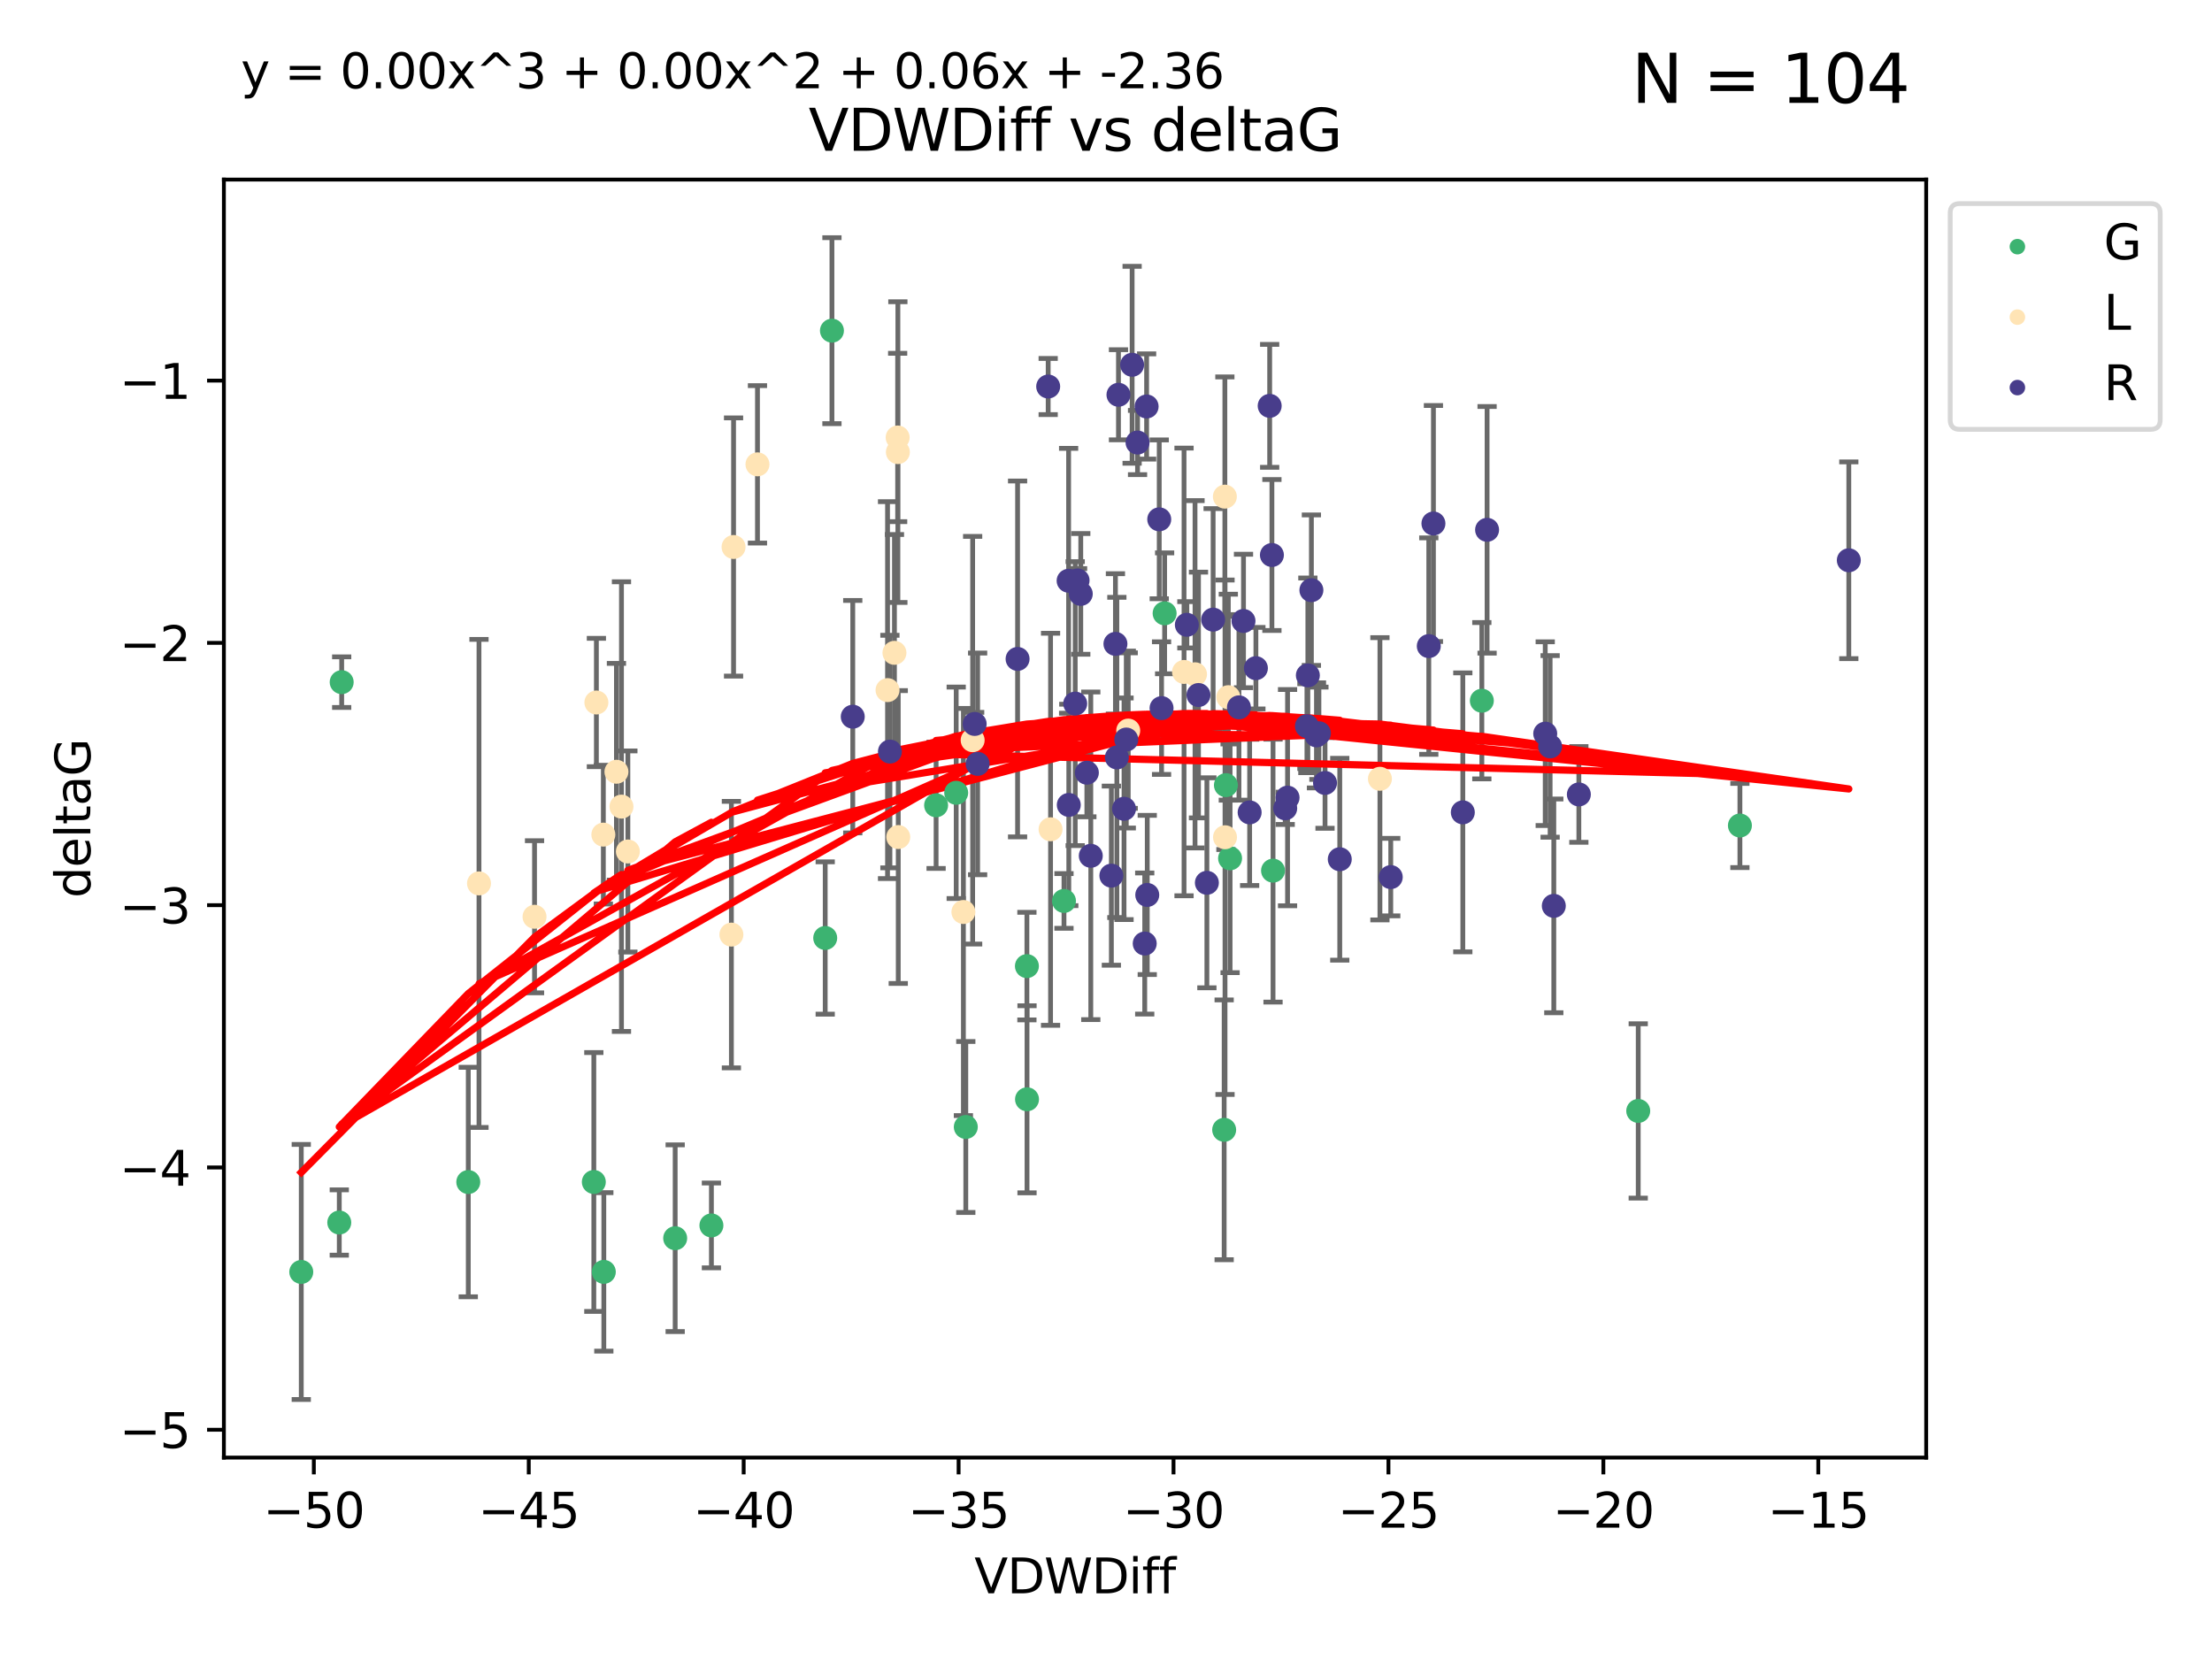 <?xml version="1.0" encoding="utf-8" standalone="no"?>
<!DOCTYPE svg PUBLIC "-//W3C//DTD SVG 1.1//EN"
  "http://www.w3.org/Graphics/SVG/1.1/DTD/svg11.dtd">
<svg xmlns:xlink="http://www.w3.org/1999/xlink" width="460.8pt" height="345.6pt" viewBox="0 0 460.8 345.6" xmlns="http://www.w3.org/2000/svg" version="1.1">
 <defs>
  <style type="text/css">*{stroke-linejoin: round; stroke-linecap: butt}</style>
 </defs>
 <g id="figure_1">
  <g id="patch_1">
   <path d="M 0 345.6 
L 460.8 345.6 
L 460.8 0 
L 0 0 
z
" style="fill: #ffffff"/>
  </g>
  <g id="axes_1">
   <g id="patch_2">
    <path d="M 46.64 303.64 
L 401.26 303.64 
L 401.26 37.411 
L 46.64 37.411 
z
" style="fill: #ffffff"/>
   </g>
   <g id="PathCollection_1">
    <defs>
     <path id="mfe1f85eccc" d="M 0 1.118 
C 0.297 1.118 0.581 1 0.791 0.791 
C 1 0.581 1.118 0.297 1.118 0 
C 1.118 -0.297 1 -0.581 0.791 -0.791 
C 0.581 -1 0.297 -1.118 0 -1.118 
C -0.297 -1.118 -0.581 -1 -0.791 -0.791 
C -1 -0.581 -1.118 -0.297 -1.118 0 
C -1.118 0.297 -1 0.581 -0.791 0.791 
C -0.581 1 -0.297 1.118 0 1.118 
z
" style="stroke: #3cb371"/>
    </defs>
    <g clip-path="url(#p9d233e9878)">
     <use xlink:href="#mfe1f85eccc" x="62.759" y="264.972" style="fill: #3cb371; stroke: #3cb371"/>
     <use xlink:href="#mfe1f85eccc" x="123.705" y="246.229" style="fill: #3cb371; stroke: #3cb371"/>
     <use xlink:href="#mfe1f85eccc" x="148.199" y="255.28" style="fill: #3cb371; stroke: #3cb371"/>
     <use xlink:href="#mfe1f85eccc" x="140.652" y="257.942" style="fill: #3cb371; stroke: #3cb371"/>
     <use xlink:href="#mfe1f85eccc" x="71.179" y="142.106" style="fill: #3cb371; stroke: #3cb371"/>
     <use xlink:href="#mfe1f85eccc" x="173.309" y="68.883" style="fill: #3cb371; stroke: #3cb371"/>
     <use xlink:href="#mfe1f85eccc" x="70.677" y="254.674" style="fill: #3cb371; stroke: #3cb371"/>
     <use xlink:href="#mfe1f85eccc" x="97.551" y="246.241" style="fill: #3cb371; stroke: #3cb371"/>
     <use xlink:href="#mfe1f85eccc" x="125.787" y="264.956" style="fill: #3cb371; stroke: #3cb371"/>
     <use xlink:href="#mfe1f85eccc" x="201.194" y="234.768" style="fill: #3cb371; stroke: #3cb371"/>
     <use xlink:href="#mfe1f85eccc" x="213.923" y="201.259" style="fill: #3cb371; stroke: #3cb371"/>
     <use xlink:href="#mfe1f85eccc" x="213.947" y="229.002" style="fill: #3cb371; stroke: #3cb371"/>
     <use xlink:href="#mfe1f85eccc" x="242.612" y="127.765" style="fill: #3cb371; stroke: #3cb371"/>
     <use xlink:href="#mfe1f85eccc" x="195.008" y="167.759" style="fill: #3cb371; stroke: #3cb371"/>
     <use xlink:href="#mfe1f85eccc" x="265.197" y="181.37" style="fill: #3cb371; stroke: #3cb371"/>
     <use xlink:href="#mfe1f85eccc" x="199.195" y="165.153" style="fill: #3cb371; stroke: #3cb371"/>
     <use xlink:href="#mfe1f85eccc" x="221.646" y="187.683" style="fill: #3cb371; stroke: #3cb371"/>
     <use xlink:href="#mfe1f85eccc" x="171.906" y="195.399" style="fill: #3cb371; stroke: #3cb371"/>
     <use xlink:href="#mfe1f85eccc" x="256.249" y="178.803" style="fill: #3cb371; stroke: #3cb371"/>
     <use xlink:href="#mfe1f85eccc" x="255.382" y="163.562" style="fill: #3cb371; stroke: #3cb371"/>
     <use xlink:href="#mfe1f85eccc" x="255.015" y="235.362" style="fill: #3cb371; stroke: #3cb371"/>
     <use xlink:href="#mfe1f85eccc" x="308.694" y="145.972" style="fill: #3cb371; stroke: #3cb371"/>
     <use xlink:href="#mfe1f85eccc" x="362.455" y="171.969" style="fill: #3cb371; stroke: #3cb371"/>
     <use xlink:href="#mfe1f85eccc" x="341.273" y="231.428" style="fill: #3cb371; stroke: #3cb371"/>
    </g>
   </g>
   <g id="PathCollection_2">
    <defs>
     <path id="mf751553d85" d="M 0 1.118 
C 0.297 1.118 0.581 1 0.791 0.791 
C 1 0.581 1.118 0.297 1.118 0 
C 1.118 -0.297 1 -0.581 0.791 -0.791 
C 0.581 -1 0.297 -1.118 0 -1.118 
C -0.297 -1.118 -0.581 -1 -0.791 -0.791 
C -1 -0.581 -1.118 -0.297 -1.118 0 
C -1.118 0.297 -1 0.581 -0.791 0.791 
C -0.581 1 -0.297 1.118 0 1.118 
z
" style="stroke: #ffe4b5"/>
    </defs>
    <g clip-path="url(#p9d233e9878)">
     <use xlink:href="#mf751553d85" x="111.353" y="190.979" style="fill: #ffe4b5; stroke: #ffe4b5"/>
     <use xlink:href="#mf751553d85" x="125.69" y="173.867" style="fill: #ffe4b5; stroke: #ffe4b5"/>
     <use xlink:href="#mf751553d85" x="128.415" y="160.77" style="fill: #ffe4b5; stroke: #ffe4b5"/>
     <use xlink:href="#mf751553d85" x="129.464" y="168.033" style="fill: #ffe4b5; stroke: #ffe4b5"/>
     <use xlink:href="#mf751553d85" x="218.85" y="172.755" style="fill: #ffe4b5; stroke: #ffe4b5"/>
     <use xlink:href="#mf751553d85" x="187.044" y="94.182" style="fill: #ffe4b5; stroke: #ffe4b5"/>
     <use xlink:href="#mf751553d85" x="186.331" y="135.997" style="fill: #ffe4b5; stroke: #ffe4b5"/>
     <use xlink:href="#mf751553d85" x="152.814" y="113.949" style="fill: #ffe4b5; stroke: #ffe4b5"/>
     <use xlink:href="#mf751553d85" x="124.239" y="146.342" style="fill: #ffe4b5; stroke: #ffe4b5"/>
     <use xlink:href="#mf751553d85" x="246.655" y="139.975" style="fill: #ffe4b5; stroke: #ffe4b5"/>
     <use xlink:href="#mf751553d85" x="130.797" y="177.38" style="fill: #ffe4b5; stroke: #ffe4b5"/>
     <use xlink:href="#mf751553d85" x="255.163" y="103.457" style="fill: #ffe4b5; stroke: #ffe4b5"/>
     <use xlink:href="#mf751553d85" x="186.998" y="91.135" style="fill: #ffe4b5; stroke: #ffe4b5"/>
     <use xlink:href="#mf751553d85" x="235.03" y="152.194" style="fill: #ffe4b5; stroke: #ffe4b5"/>
     <use xlink:href="#mf751553d85" x="255.194" y="174.414" style="fill: #ffe4b5; stroke: #ffe4b5"/>
     <use xlink:href="#mf751553d85" x="187.123" y="174.371" style="fill: #ffe4b5; stroke: #ffe4b5"/>
     <use xlink:href="#mf751553d85" x="99.782" y="184.029" style="fill: #ffe4b5; stroke: #ffe4b5"/>
     <use xlink:href="#mf751553d85" x="157.795" y="96.731" style="fill: #ffe4b5; stroke: #ffe4b5"/>
     <use xlink:href="#mf751553d85" x="248.944" y="140.463" style="fill: #ffe4b5; stroke: #ffe4b5"/>
     <use xlink:href="#mf751553d85" x="200.694" y="189.987" style="fill: #ffe4b5; stroke: #ffe4b5"/>
     <use xlink:href="#mf751553d85" x="152.363" y="194.696" style="fill: #ffe4b5; stroke: #ffe4b5"/>
     <use xlink:href="#mf751553d85" x="255.881" y="145.235" style="fill: #ffe4b5; stroke: #ffe4b5"/>
     <use xlink:href="#mf751553d85" x="287.464" y="162.236" style="fill: #ffe4b5; stroke: #ffe4b5"/>
     <use xlink:href="#mf751553d85" x="202.621" y="154.198" style="fill: #ffe4b5; stroke: #ffe4b5"/>
     <use xlink:href="#mf751553d85" x="184.89" y="143.764" style="fill: #ffe4b5; stroke: #ffe4b5"/>
    </g>
   </g>
   <g id="PathCollection_3">
    <defs>
     <path id="m5ad56b831a" d="M 0 1.118 
C 0.297 1.118 0.581 1 0.791 0.791 
C 1 0.581 1.118 0.297 1.118 0 
C 1.118 -0.297 1 -0.581 0.791 -0.791 
C 0.581 -1 0.297 -1.118 0 -1.118 
C -0.297 -1.118 -0.581 -1 -0.791 -0.791 
C -1 -0.581 -1.118 -0.297 -1.118 0 
C -1.118 0.297 -1 0.581 -0.791 0.791 
C -0.581 1 -0.297 1.118 0 1.118 
z
" style="stroke: #483d8b"/>
    </defs>
    <g clip-path="url(#p9d233e9878)">
     <use xlink:href="#m5ad56b831a" x="276.027" y="163.103" style="fill: #483d8b; stroke: #483d8b"/>
     <use xlink:href="#m5ad56b831a" x="225.144" y="123.719" style="fill: #483d8b; stroke: #483d8b"/>
     <use xlink:href="#m5ad56b831a" x="272.258" y="151.269" style="fill: #483d8b; stroke: #483d8b"/>
     <use xlink:href="#m5ad56b831a" x="185.388" y="156.565" style="fill: #483d8b; stroke: #483d8b"/>
     <use xlink:href="#m5ad56b831a" x="227.231" y="178.28" style="fill: #483d8b; stroke: #483d8b"/>
     <use xlink:href="#m5ad56b831a" x="203.657" y="159.129" style="fill: #483d8b; stroke: #483d8b"/>
     <use xlink:href="#m5ad56b831a" x="251.416" y="183.902" style="fill: #483d8b; stroke: #483d8b"/>
     <use xlink:href="#m5ad56b831a" x="247.244" y="130.157" style="fill: #483d8b; stroke: #483d8b"/>
     <use xlink:href="#m5ad56b831a" x="259.043" y="129.36" style="fill: #483d8b; stroke: #483d8b"/>
     <use xlink:href="#m5ad56b831a" x="218.355" y="80.519" style="fill: #483d8b; stroke: #483d8b"/>
     <use xlink:href="#m5ad56b831a" x="177.645" y="149.3" style="fill: #483d8b; stroke: #483d8b"/>
     <use xlink:href="#m5ad56b831a" x="226.414" y="160.968" style="fill: #483d8b; stroke: #483d8b"/>
     <use xlink:href="#m5ad56b831a" x="203.04" y="150.812" style="fill: #483d8b; stroke: #483d8b"/>
     <use xlink:href="#m5ad56b831a" x="222.649" y="167.681" style="fill: #483d8b; stroke: #483d8b"/>
     <use xlink:href="#m5ad56b831a" x="232.663" y="157.788" style="fill: #483d8b; stroke: #483d8b"/>
     <use xlink:href="#m5ad56b831a" x="309.788" y="110.37" style="fill: #483d8b; stroke: #483d8b"/>
     <use xlink:href="#m5ad56b831a" x="222.612" y="120.983" style="fill: #483d8b; stroke: #483d8b"/>
     <use xlink:href="#m5ad56b831a" x="264.963" y="115.619" style="fill: #483d8b; stroke: #483d8b"/>
     <use xlink:href="#m5ad56b831a" x="279.098" y="178.995" style="fill: #483d8b; stroke: #483d8b"/>
     <use xlink:href="#m5ad56b831a" x="274.754" y="152.749" style="fill: #483d8b; stroke: #483d8b"/>
     <use xlink:href="#m5ad56b831a" x="323.686" y="188.709" style="fill: #483d8b; stroke: #483d8b"/>
     <use xlink:href="#m5ad56b831a" x="238.861" y="84.676" style="fill: #483d8b; stroke: #483d8b"/>
     <use xlink:href="#m5ad56b831a" x="297.643" y="134.596" style="fill: #483d8b; stroke: #483d8b"/>
     <use xlink:href="#m5ad56b831a" x="241.974" y="147.512" style="fill: #483d8b; stroke: #483d8b"/>
     <use xlink:href="#m5ad56b831a" x="289.719" y="182.716" style="fill: #483d8b; stroke: #483d8b"/>
     <use xlink:href="#m5ad56b831a" x="211.981" y="137.267" style="fill: #483d8b; stroke: #483d8b"/>
     <use xlink:href="#m5ad56b831a" x="268.221" y="166.164" style="fill: #483d8b; stroke: #483d8b"/>
     <use xlink:href="#m5ad56b831a" x="267.733" y="168.386" style="fill: #483d8b; stroke: #483d8b"/>
     <use xlink:href="#m5ad56b831a" x="235.843" y="75.991" style="fill: #483d8b; stroke: #483d8b"/>
     <use xlink:href="#m5ad56b831a" x="232.366" y="134.129" style="fill: #483d8b; stroke: #483d8b"/>
     <use xlink:href="#m5ad56b831a" x="241.49" y="108.187" style="fill: #483d8b; stroke: #483d8b"/>
     <use xlink:href="#m5ad56b831a" x="231.519" y="182.412" style="fill: #483d8b; stroke: #483d8b"/>
     <use xlink:href="#m5ad56b831a" x="223.985" y="146.574" style="fill: #483d8b; stroke: #483d8b"/>
     <use xlink:href="#m5ad56b831a" x="274.246" y="153.191" style="fill: #483d8b; stroke: #483d8b"/>
     <use xlink:href="#m5ad56b831a" x="322.921" y="155.488" style="fill: #483d8b; stroke: #483d8b"/>
     <use xlink:href="#m5ad56b831a" x="249.666" y="144.785" style="fill: #483d8b; stroke: #483d8b"/>
     <use xlink:href="#m5ad56b831a" x="234.155" y="168.482" style="fill: #483d8b; stroke: #483d8b"/>
     <use xlink:href="#m5ad56b831a" x="236.973" y="92.189" style="fill: #483d8b; stroke: #483d8b"/>
     <use xlink:href="#m5ad56b831a" x="238.467" y="196.553" style="fill: #483d8b; stroke: #483d8b"/>
     <use xlink:href="#m5ad56b831a" x="304.732" y="169.229" style="fill: #483d8b; stroke: #483d8b"/>
     <use xlink:href="#m5ad56b831a" x="224.479" y="120.915" style="fill: #483d8b; stroke: #483d8b"/>
     <use xlink:href="#m5ad56b831a" x="321.899" y="152.834" style="fill: #483d8b; stroke: #483d8b"/>
     <use xlink:href="#m5ad56b831a" x="232.998" y="82.238" style="fill: #483d8b; stroke: #483d8b"/>
     <use xlink:href="#m5ad56b831a" x="261.628" y="139.191" style="fill: #483d8b; stroke: #483d8b"/>
     <use xlink:href="#m5ad56b831a" x="258.096" y="147.356" style="fill: #483d8b; stroke: #483d8b"/>
     <use xlink:href="#m5ad56b831a" x="328.905" y="165.494" style="fill: #483d8b; stroke: #483d8b"/>
     <use xlink:href="#m5ad56b831a" x="272.451" y="140.689" style="fill: #483d8b; stroke: #483d8b"/>
     <use xlink:href="#m5ad56b831a" x="234.626" y="154.06" style="fill: #483d8b; stroke: #483d8b"/>
     <use xlink:href="#m5ad56b831a" x="385.141" y="116.717" style="fill: #483d8b; stroke: #483d8b"/>
     <use xlink:href="#m5ad56b831a" x="264.497" y="84.549" style="fill: #483d8b; stroke: #483d8b"/>
     <use xlink:href="#m5ad56b831a" x="298.61" y="109.055" style="fill: #483d8b; stroke: #483d8b"/>
     <use xlink:href="#m5ad56b831a" x="238.995" y="186.434" style="fill: #483d8b; stroke: #483d8b"/>
     <use xlink:href="#m5ad56b831a" x="260.323" y="169.235" style="fill: #483d8b; stroke: #483d8b"/>
     <use xlink:href="#m5ad56b831a" x="252.718" y="129.081" style="fill: #483d8b; stroke: #483d8b"/>
     <use xlink:href="#m5ad56b831a" x="273.187" y="122.945" style="fill: #483d8b; stroke: #483d8b"/>
    </g>
   </g>
   <g id="matplotlib.axis_1">
    <g id="xtick_1">
     <g id="line2d_1">
      <defs>
       <path id="mdea99d4b6e" d="M 0 0 
L 0 3.5 
" style="stroke: #000000; stroke-width: 0.8"/>
      </defs>
      <g>
       <use xlink:href="#mdea99d4b6e" x="65.378" y="303.64" style="stroke: #000000; stroke-width: 0.8"/>
      </g>
     </g>
     <g id="text_1">
      <!-- −50 -->
      <g transform="translate(54.826 318.238)scale(0.1 -0.1)">
       <defs>
        <path id="DejaVuSans-2212" d="M 678 2272 
L 4684 2272 
L 4684 1741 
L 678 1741 
L 678 2272 
z
" transform="scale(0.016)"/>
        <path id="DejaVuSans-35" d="M 691 4666 
L 3169 4666 
L 3169 4134 
L 1269 4134 
L 1269 2991 
Q 1406 3038 1543 3061 
Q 1681 3084 1819 3084 
Q 2600 3084 3056 2656 
Q 3513 2228 3513 1497 
Q 3513 744 3044 326 
Q 2575 -91 1722 -91 
Q 1428 -91 1123 -41 
Q 819 9 494 109 
L 494 744 
Q 775 591 1075 516 
Q 1375 441 1709 441 
Q 2250 441 2565 725 
Q 2881 1009 2881 1497 
Q 2881 1984 2565 2268 
Q 2250 2553 1709 2553 
Q 1456 2553 1204 2497 
Q 953 2441 691 2322 
L 691 4666 
z
" transform="scale(0.016)"/>
        <path id="DejaVuSans-30" d="M 2034 4250 
Q 1547 4250 1301 3770 
Q 1056 3291 1056 2328 
Q 1056 1369 1301 889 
Q 1547 409 2034 409 
Q 2525 409 2770 889 
Q 3016 1369 3016 2328 
Q 3016 3291 2770 3770 
Q 2525 4250 2034 4250 
z
M 2034 4750 
Q 2819 4750 3233 4129 
Q 3647 3509 3647 2328 
Q 3647 1150 3233 529 
Q 2819 -91 2034 -91 
Q 1250 -91 836 529 
Q 422 1150 422 2328 
Q 422 3509 836 4129 
Q 1250 4750 2034 4750 
z
" transform="scale(0.016)"/>
       </defs>
       <use xlink:href="#DejaVuSans-2212"/>
       <use xlink:href="#DejaVuSans-35" x="83.789"/>
       <use xlink:href="#DejaVuSans-30" x="147.412"/>
      </g>
     </g>
    </g>
    <g id="xtick_2">
     <g id="line2d_2">
      <g>
       <use xlink:href="#mdea99d4b6e" x="110.15" y="303.64" style="stroke: #000000; stroke-width: 0.8"/>
      </g>
     </g>
     <g id="text_2">
      <!-- −45 -->
      <g transform="translate(99.598 318.238)scale(0.1 -0.1)">
       <defs>
        <path id="DejaVuSans-34" d="M 2419 4116 
L 825 1625 
L 2419 1625 
L 2419 4116 
z
M 2253 4666 
L 3047 4666 
L 3047 1625 
L 3713 1625 
L 3713 1100 
L 3047 1100 
L 3047 0 
L 2419 0 
L 2419 1100 
L 313 1100 
L 313 1709 
L 2253 4666 
z
" transform="scale(0.016)"/>
       </defs>
       <use xlink:href="#DejaVuSans-2212"/>
       <use xlink:href="#DejaVuSans-34" x="83.789"/>
       <use xlink:href="#DejaVuSans-35" x="147.412"/>
      </g>
     </g>
    </g>
    <g id="xtick_3">
     <g id="line2d_3">
      <g>
       <use xlink:href="#mdea99d4b6e" x="154.922" y="303.64" style="stroke: #000000; stroke-width: 0.8"/>
      </g>
     </g>
     <g id="text_3">
      <!-- −40 -->
      <g transform="translate(144.37 318.238)scale(0.1 -0.1)">
       <use xlink:href="#DejaVuSans-2212"/>
       <use xlink:href="#DejaVuSans-34" x="83.789"/>
       <use xlink:href="#DejaVuSans-30" x="147.412"/>
      </g>
     </g>
    </g>
    <g id="xtick_4">
     <g id="line2d_4">
      <g>
       <use xlink:href="#mdea99d4b6e" x="199.694" y="303.64" style="stroke: #000000; stroke-width: 0.8"/>
      </g>
     </g>
     <g id="text_4">
      <!-- −35 -->
      <g transform="translate(189.142 318.238)scale(0.1 -0.1)">
       <defs>
        <path id="DejaVuSans-33" d="M 2597 2516 
Q 3050 2419 3304 2112 
Q 3559 1806 3559 1356 
Q 3559 666 3084 287 
Q 2609 -91 1734 -91 
Q 1441 -91 1130 -33 
Q 819 25 488 141 
L 488 750 
Q 750 597 1062 519 
Q 1375 441 1716 441 
Q 2309 441 2620 675 
Q 2931 909 2931 1356 
Q 2931 1769 2642 2001 
Q 2353 2234 1838 2234 
L 1294 2234 
L 1294 2753 
L 1863 2753 
Q 2328 2753 2575 2939 
Q 2822 3125 2822 3475 
Q 2822 3834 2567 4026 
Q 2313 4219 1838 4219 
Q 1578 4219 1281 4162 
Q 984 4106 628 3988 
L 628 4550 
Q 988 4650 1302 4700 
Q 1616 4750 1894 4750 
Q 2613 4750 3031 4423 
Q 3450 4097 3450 3541 
Q 3450 3153 3228 2886 
Q 3006 2619 2597 2516 
z
" transform="scale(0.016)"/>
       </defs>
       <use xlink:href="#DejaVuSans-2212"/>
       <use xlink:href="#DejaVuSans-33" x="83.789"/>
       <use xlink:href="#DejaVuSans-35" x="147.412"/>
      </g>
     </g>
    </g>
    <g id="xtick_5">
     <g id="line2d_5">
      <g>
       <use xlink:href="#mdea99d4b6e" x="244.466" y="303.64" style="stroke: #000000; stroke-width: 0.8"/>
      </g>
     </g>
     <g id="text_5">
      <!-- −30 -->
      <g transform="translate(233.914 318.238)scale(0.1 -0.1)">
       <use xlink:href="#DejaVuSans-2212"/>
       <use xlink:href="#DejaVuSans-33" x="83.789"/>
       <use xlink:href="#DejaVuSans-30" x="147.412"/>
      </g>
     </g>
    </g>
    <g id="xtick_6">
     <g id="line2d_6">
      <g>
       <use xlink:href="#mdea99d4b6e" x="289.238" y="303.64" style="stroke: #000000; stroke-width: 0.8"/>
      </g>
     </g>
     <g id="text_6">
      <!-- −25 -->
      <g transform="translate(278.686 318.238)scale(0.1 -0.1)">
       <defs>
        <path id="DejaVuSans-32" d="M 1228 531 
L 3431 531 
L 3431 0 
L 469 0 
L 469 531 
Q 828 903 1448 1529 
Q 2069 2156 2228 2338 
Q 2531 2678 2651 2914 
Q 2772 3150 2772 3378 
Q 2772 3750 2511 3984 
Q 2250 4219 1831 4219 
Q 1534 4219 1204 4116 
Q 875 4013 500 3803 
L 500 4441 
Q 881 4594 1212 4672 
Q 1544 4750 1819 4750 
Q 2544 4750 2975 4387 
Q 3406 4025 3406 3419 
Q 3406 3131 3298 2873 
Q 3191 2616 2906 2266 
Q 2828 2175 2409 1742 
Q 1991 1309 1228 531 
z
" transform="scale(0.016)"/>
       </defs>
       <use xlink:href="#DejaVuSans-2212"/>
       <use xlink:href="#DejaVuSans-32" x="83.789"/>
       <use xlink:href="#DejaVuSans-35" x="147.412"/>
      </g>
     </g>
    </g>
    <g id="xtick_7">
     <g id="line2d_7">
      <g>
       <use xlink:href="#mdea99d4b6e" x="334.01" y="303.64" style="stroke: #000000; stroke-width: 0.8"/>
      </g>
     </g>
     <g id="text_7">
      <!-- −20 -->
      <g transform="translate(323.458 318.238)scale(0.1 -0.1)">
       <use xlink:href="#DejaVuSans-2212"/>
       <use xlink:href="#DejaVuSans-32" x="83.789"/>
       <use xlink:href="#DejaVuSans-30" x="147.412"/>
      </g>
     </g>
    </g>
    <g id="xtick_8">
     <g id="line2d_8">
      <g>
       <use xlink:href="#mdea99d4b6e" x="378.782" y="303.64" style="stroke: #000000; stroke-width: 0.8"/>
      </g>
     </g>
     <g id="text_8">
      <!-- −15 -->
      <g transform="translate(368.23 318.238)scale(0.1 -0.1)">
       <defs>
        <path id="DejaVuSans-31" d="M 794 531 
L 1825 531 
L 1825 4091 
L 703 3866 
L 703 4441 
L 1819 4666 
L 2450 4666 
L 2450 531 
L 3481 531 
L 3481 0 
L 794 0 
L 794 531 
z
" transform="scale(0.016)"/>
       </defs>
       <use xlink:href="#DejaVuSans-2212"/>
       <use xlink:href="#DejaVuSans-31" x="83.789"/>
       <use xlink:href="#DejaVuSans-35" x="147.412"/>
      </g>
     </g>
    </g>
    <g id="text_9">
     <!-- VDWDiff -->
     <g transform="translate(202.977 331.917)scale(0.1 -0.1)">
      <defs>
       <path id="DejaVuSans-56" d="M 1831 0 
L 50 4666 
L 709 4666 
L 2188 738 
L 3669 4666 
L 4325 4666 
L 2547 0 
L 1831 0 
z
" transform="scale(0.016)"/>
       <path id="DejaVuSans-44" d="M 1259 4147 
L 1259 519 
L 2022 519 
Q 2988 519 3436 956 
Q 3884 1394 3884 2338 
Q 3884 3275 3436 3711 
Q 2988 4147 2022 4147 
L 1259 4147 
z
M 628 4666 
L 1925 4666 
Q 3281 4666 3915 4102 
Q 4550 3538 4550 2338 
Q 4550 1131 3912 565 
Q 3275 0 1925 0 
L 628 0 
L 628 4666 
z
" transform="scale(0.016)"/>
       <path id="DejaVuSans-57" d="M 213 4666 
L 850 4666 
L 1831 722 
L 2809 4666 
L 3519 4666 
L 4500 722 
L 5478 4666 
L 6119 4666 
L 4947 0 
L 4153 0 
L 3169 4050 
L 2175 0 
L 1381 0 
L 213 4666 
z
" transform="scale(0.016)"/>
       <path id="DejaVuSans-69" d="M 603 3500 
L 1178 3500 
L 1178 0 
L 603 0 
L 603 3500 
z
M 603 4863 
L 1178 4863 
L 1178 4134 
L 603 4134 
L 603 4863 
z
" transform="scale(0.016)"/>
       <path id="DejaVuSans-66" d="M 2375 4863 
L 2375 4384 
L 1825 4384 
Q 1516 4384 1395 4259 
Q 1275 4134 1275 3809 
L 1275 3500 
L 2222 3500 
L 2222 3053 
L 1275 3053 
L 1275 0 
L 697 0 
L 697 3053 
L 147 3053 
L 147 3500 
L 697 3500 
L 697 3744 
Q 697 4328 969 4595 
Q 1241 4863 1831 4863 
L 2375 4863 
z
" transform="scale(0.016)"/>
      </defs>
      <use xlink:href="#DejaVuSans-56"/>
      <use xlink:href="#DejaVuSans-44" x="68.408"/>
      <use xlink:href="#DejaVuSans-57" x="145.41"/>
      <use xlink:href="#DejaVuSans-44" x="244.287"/>
      <use xlink:href="#DejaVuSans-69" x="321.289"/>
      <use xlink:href="#DejaVuSans-66" x="349.072"/>
      <use xlink:href="#DejaVuSans-66" x="384.277"/>
     </g>
    </g>
   </g>
   <g id="matplotlib.axis_2">
    <g id="ytick_1">
     <g id="line2d_9">
      <defs>
       <path id="m4f3e368bf8" d="M 0 0 
L -3.5 0 
" style="stroke: #000000; stroke-width: 0.8"/>
      </defs>
      <g>
       <use xlink:href="#m4f3e368bf8" x="46.64" y="297.844" style="stroke: #000000; stroke-width: 0.8"/>
      </g>
     </g>
     <g id="text_10">
      <!-- −5 -->
      <g transform="translate(24.898 301.643)scale(0.1 -0.1)">
       <use xlink:href="#DejaVuSans-2212"/>
       <use xlink:href="#DejaVuSans-35" x="83.789"/>
      </g>
     </g>
    </g>
    <g id="ytick_2">
     <g id="line2d_10">
      <g>
       <use xlink:href="#m4f3e368bf8" x="46.64" y="243.204" style="stroke: #000000; stroke-width: 0.8"/>
      </g>
     </g>
     <g id="text_11">
      <!-- −4 -->
      <g transform="translate(24.898 247.003)scale(0.1 -0.1)">
       <use xlink:href="#DejaVuSans-2212"/>
       <use xlink:href="#DejaVuSans-34" x="83.789"/>
      </g>
     </g>
    </g>
    <g id="ytick_3">
     <g id="line2d_11">
      <g>
       <use xlink:href="#m4f3e368bf8" x="46.64" y="188.564" style="stroke: #000000; stroke-width: 0.8"/>
      </g>
     </g>
     <g id="text_12">
      <!-- −3 -->
      <g transform="translate(24.898 192.364)scale(0.1 -0.1)">
       <use xlink:href="#DejaVuSans-2212"/>
       <use xlink:href="#DejaVuSans-33" x="83.789"/>
      </g>
     </g>
    </g>
    <g id="ytick_4">
     <g id="line2d_12">
      <g>
       <use xlink:href="#m4f3e368bf8" x="46.64" y="133.924" style="stroke: #000000; stroke-width: 0.8"/>
      </g>
     </g>
     <g id="text_13">
      <!-- −2 -->
      <g transform="translate(24.898 137.724)scale(0.1 -0.1)">
       <use xlink:href="#DejaVuSans-2212"/>
       <use xlink:href="#DejaVuSans-32" x="83.789"/>
      </g>
     </g>
    </g>
    <g id="ytick_5">
     <g id="line2d_13">
      <g>
       <use xlink:href="#m4f3e368bf8" x="46.64" y="79.284" style="stroke: #000000; stroke-width: 0.8"/>
      </g>
     </g>
     <g id="text_14">
      <!-- −1 -->
      <g transform="translate(24.898 83.084)scale(0.1 -0.1)">
       <use xlink:href="#DejaVuSans-2212"/>
       <use xlink:href="#DejaVuSans-31" x="83.789"/>
      </g>
     </g>
    </g>
    <g id="text_15">
     <!-- deltaG -->
     <g transform="translate(18.818 187.064)rotate(-90)scale(0.1 -0.1)">
      <defs>
       <path id="DejaVuSans-64" d="M 2906 2969 
L 2906 4863 
L 3481 4863 
L 3481 0 
L 2906 0 
L 2906 525 
Q 2725 213 2448 61 
Q 2172 -91 1784 -91 
Q 1150 -91 751 415 
Q 353 922 353 1747 
Q 353 2572 751 3078 
Q 1150 3584 1784 3584 
Q 2172 3584 2448 3432 
Q 2725 3281 2906 2969 
z
M 947 1747 
Q 947 1113 1208 752 
Q 1469 391 1925 391 
Q 2381 391 2643 752 
Q 2906 1113 2906 1747 
Q 2906 2381 2643 2742 
Q 2381 3103 1925 3103 
Q 1469 3103 1208 2742 
Q 947 2381 947 1747 
z
" transform="scale(0.016)"/>
       <path id="DejaVuSans-65" d="M 3597 1894 
L 3597 1613 
L 953 1613 
Q 991 1019 1311 708 
Q 1631 397 2203 397 
Q 2534 397 2845 478 
Q 3156 559 3463 722 
L 3463 178 
Q 3153 47 2828 -22 
Q 2503 -91 2169 -91 
Q 1331 -91 842 396 
Q 353 884 353 1716 
Q 353 2575 817 3079 
Q 1281 3584 2069 3584 
Q 2775 3584 3186 3129 
Q 3597 2675 3597 1894 
z
M 3022 2063 
Q 3016 2534 2758 2815 
Q 2500 3097 2075 3097 
Q 1594 3097 1305 2825 
Q 1016 2553 972 2059 
L 3022 2063 
z
" transform="scale(0.016)"/>
       <path id="DejaVuSans-6c" d="M 603 4863 
L 1178 4863 
L 1178 0 
L 603 0 
L 603 4863 
z
" transform="scale(0.016)"/>
       <path id="DejaVuSans-74" d="M 1172 4494 
L 1172 3500 
L 2356 3500 
L 2356 3053 
L 1172 3053 
L 1172 1153 
Q 1172 725 1289 603 
Q 1406 481 1766 481 
L 2356 481 
L 2356 0 
L 1766 0 
Q 1100 0 847 248 
Q 594 497 594 1153 
L 594 3053 
L 172 3053 
L 172 3500 
L 594 3500 
L 594 4494 
L 1172 4494 
z
" transform="scale(0.016)"/>
       <path id="DejaVuSans-61" d="M 2194 1759 
Q 1497 1759 1228 1600 
Q 959 1441 959 1056 
Q 959 750 1161 570 
Q 1363 391 1709 391 
Q 2188 391 2477 730 
Q 2766 1069 2766 1631 
L 2766 1759 
L 2194 1759 
z
M 3341 1997 
L 3341 0 
L 2766 0 
L 2766 531 
Q 2569 213 2275 61 
Q 1981 -91 1556 -91 
Q 1019 -91 701 211 
Q 384 513 384 1019 
Q 384 1609 779 1909 
Q 1175 2209 1959 2209 
L 2766 2209 
L 2766 2266 
Q 2766 2663 2505 2880 
Q 2244 3097 1772 3097 
Q 1472 3097 1187 3025 
Q 903 2953 641 2809 
L 641 3341 
Q 956 3463 1253 3523 
Q 1550 3584 1831 3584 
Q 2591 3584 2966 3190 
Q 3341 2797 3341 1997 
z
" transform="scale(0.016)"/>
       <path id="DejaVuSans-47" d="M 3809 666 
L 3809 1919 
L 2778 1919 
L 2778 2438 
L 4434 2438 
L 4434 434 
Q 4069 175 3628 42 
Q 3188 -91 2688 -91 
Q 1594 -91 976 548 
Q 359 1188 359 2328 
Q 359 3472 976 4111 
Q 1594 4750 2688 4750 
Q 3144 4750 3555 4637 
Q 3966 4525 4313 4306 
L 4313 3634 
Q 3963 3931 3569 4081 
Q 3175 4231 2741 4231 
Q 1884 4231 1454 3753 
Q 1025 3275 1025 2328 
Q 1025 1384 1454 906 
Q 1884 428 2741 428 
Q 3075 428 3337 486 
Q 3600 544 3809 666 
z
" transform="scale(0.016)"/>
      </defs>
      <use xlink:href="#DejaVuSans-64"/>
      <use xlink:href="#DejaVuSans-65" x="63.477"/>
      <use xlink:href="#DejaVuSans-6c" x="125"/>
      <use xlink:href="#DejaVuSans-74" x="152.783"/>
      <use xlink:href="#DejaVuSans-61" x="191.992"/>
      <use xlink:href="#DejaVuSans-47" x="253.271"/>
     </g>
    </g>
   </g>
   <g id="LineCollection_1">
    <path d="M 62.759 291.539 
L 62.759 238.405 
" clip-path="url(#p9d233e9878)" style="fill: none; stroke: #696969"/>
    <path d="M 123.705 273.192 
L 123.705 219.267 
" clip-path="url(#p9d233e9878)" style="fill: none; stroke: #696969"/>
    <path d="M 148.199 264.116 
L 148.199 246.445 
" clip-path="url(#p9d233e9878)" style="fill: none; stroke: #696969"/>
    <path d="M 140.652 277.391 
L 140.652 238.493 
" clip-path="url(#p9d233e9878)" style="fill: none; stroke: #696969"/>
    <path d="M 71.179 147.375 
L 71.179 136.837 
" clip-path="url(#p9d233e9878)" style="fill: none; stroke: #696969"/>
    <path d="M 173.309 88.254 
L 173.309 49.513 
" clip-path="url(#p9d233e9878)" style="fill: none; stroke: #696969"/>
    <path d="M 70.677 261.477 
L 70.677 247.87 
" clip-path="url(#p9d233e9878)" style="fill: none; stroke: #696969"/>
    <path d="M 97.551 270.142 
L 97.551 222.34 
" clip-path="url(#p9d233e9878)" style="fill: none; stroke: #696969"/>
    <path d="M 125.787 281.463 
L 125.787 248.45 
" clip-path="url(#p9d233e9878)" style="fill: none; stroke: #696969"/>
    <path d="M 201.194 252.578 
L 201.194 216.959 
" clip-path="url(#p9d233e9878)" style="fill: none; stroke: #696969"/>
    <path d="M 213.923 212.466 
L 213.923 190.051 
" clip-path="url(#p9d233e9878)" style="fill: none; stroke: #696969"/>
    <path d="M 213.947 248.489 
L 213.947 209.516 
" clip-path="url(#p9d233e9878)" style="fill: none; stroke: #696969"/>
    <path d="M 242.612 140.357 
L 242.612 115.174 
" clip-path="url(#p9d233e9878)" style="fill: none; stroke: #696969"/>
    <path d="M 195.008 180.911 
L 195.008 154.608 
" clip-path="url(#p9d233e9878)" style="fill: none; stroke: #696969"/>
    <path d="M 265.197 208.753 
L 265.197 153.986 
" clip-path="url(#p9d233e9878)" style="fill: none; stroke: #696969"/>
    <path d="M 199.195 187.175 
L 199.195 143.131 
" clip-path="url(#p9d233e9878)" style="fill: none; stroke: #696969"/>
    <path d="M 221.646 193.382 
L 221.646 181.984 
" clip-path="url(#p9d233e9878)" style="fill: none; stroke: #696969"/>
    <path d="M 171.906 211.267 
L 171.906 179.53 
" clip-path="url(#p9d233e9878)" style="fill: none; stroke: #696969"/>
    <path d="M 256.249 202.627 
L 256.249 154.978 
" clip-path="url(#p9d233e9878)" style="fill: none; stroke: #696969"/>
    <path d="M 255.382 176.973 
L 255.382 150.151 
" clip-path="url(#p9d233e9878)" style="fill: none; stroke: #696969"/>
    <path d="M 255.015 262.421 
L 255.015 208.303 
" clip-path="url(#p9d233e9878)" style="fill: none; stroke: #696969"/>
    <path d="M 308.694 162.254 
L 308.694 129.689 
" clip-path="url(#p9d233e9878)" style="fill: none; stroke: #696969"/>
    <path d="M 362.455 180.734 
L 362.455 163.205 
" clip-path="url(#p9d233e9878)" style="fill: none; stroke: #696969"/>
    <path d="M 341.273 249.586 
L 341.273 213.27 
" clip-path="url(#p9d233e9878)" style="fill: none; stroke: #696969"/>
   </g>
   <g id="line2d_14">
    <defs>
     <path id="m1189bec7c8" d="M 2 0 
L -2 -0 
" style="stroke: #696969"/>
    </defs>
    <g clip-path="url(#p9d233e9878)">
     <use xlink:href="#m1189bec7c8" x="62.759" y="291.539" style="fill: #696969; stroke: #696969"/>
     <use xlink:href="#m1189bec7c8" x="123.705" y="273.192" style="fill: #696969; stroke: #696969"/>
     <use xlink:href="#m1189bec7c8" x="148.199" y="264.116" style="fill: #696969; stroke: #696969"/>
     <use xlink:href="#m1189bec7c8" x="140.652" y="277.391" style="fill: #696969; stroke: #696969"/>
     <use xlink:href="#m1189bec7c8" x="71.179" y="147.375" style="fill: #696969; stroke: #696969"/>
     <use xlink:href="#m1189bec7c8" x="173.309" y="88.254" style="fill: #696969; stroke: #696969"/>
     <use xlink:href="#m1189bec7c8" x="70.677" y="261.477" style="fill: #696969; stroke: #696969"/>
     <use xlink:href="#m1189bec7c8" x="97.551" y="270.142" style="fill: #696969; stroke: #696969"/>
     <use xlink:href="#m1189bec7c8" x="125.787" y="281.463" style="fill: #696969; stroke: #696969"/>
     <use xlink:href="#m1189bec7c8" x="201.194" y="252.578" style="fill: #696969; stroke: #696969"/>
     <use xlink:href="#m1189bec7c8" x="213.923" y="212.466" style="fill: #696969; stroke: #696969"/>
     <use xlink:href="#m1189bec7c8" x="213.947" y="248.489" style="fill: #696969; stroke: #696969"/>
     <use xlink:href="#m1189bec7c8" x="242.612" y="140.357" style="fill: #696969; stroke: #696969"/>
     <use xlink:href="#m1189bec7c8" x="195.008" y="180.911" style="fill: #696969; stroke: #696969"/>
     <use xlink:href="#m1189bec7c8" x="265.197" y="208.753" style="fill: #696969; stroke: #696969"/>
     <use xlink:href="#m1189bec7c8" x="199.195" y="187.175" style="fill: #696969; stroke: #696969"/>
     <use xlink:href="#m1189bec7c8" x="221.646" y="193.382" style="fill: #696969; stroke: #696969"/>
     <use xlink:href="#m1189bec7c8" x="171.906" y="211.267" style="fill: #696969; stroke: #696969"/>
     <use xlink:href="#m1189bec7c8" x="256.249" y="202.627" style="fill: #696969; stroke: #696969"/>
     <use xlink:href="#m1189bec7c8" x="255.382" y="176.973" style="fill: #696969; stroke: #696969"/>
     <use xlink:href="#m1189bec7c8" x="255.015" y="262.421" style="fill: #696969; stroke: #696969"/>
     <use xlink:href="#m1189bec7c8" x="308.694" y="162.254" style="fill: #696969; stroke: #696969"/>
     <use xlink:href="#m1189bec7c8" x="362.455" y="180.734" style="fill: #696969; stroke: #696969"/>
     <use xlink:href="#m1189bec7c8" x="341.273" y="249.586" style="fill: #696969; stroke: #696969"/>
    </g>
   </g>
   <g id="line2d_15">
    <g clip-path="url(#p9d233e9878)">
     <use xlink:href="#m1189bec7c8" x="62.759" y="238.405" style="fill: #696969; stroke: #696969"/>
     <use xlink:href="#m1189bec7c8" x="123.705" y="219.267" style="fill: #696969; stroke: #696969"/>
     <use xlink:href="#m1189bec7c8" x="148.199" y="246.445" style="fill: #696969; stroke: #696969"/>
     <use xlink:href="#m1189bec7c8" x="140.652" y="238.493" style="fill: #696969; stroke: #696969"/>
     <use xlink:href="#m1189bec7c8" x="71.179" y="136.837" style="fill: #696969; stroke: #696969"/>
     <use xlink:href="#m1189bec7c8" x="173.309" y="49.513" style="fill: #696969; stroke: #696969"/>
     <use xlink:href="#m1189bec7c8" x="70.677" y="247.87" style="fill: #696969; stroke: #696969"/>
     <use xlink:href="#m1189bec7c8" x="97.551" y="222.34" style="fill: #696969; stroke: #696969"/>
     <use xlink:href="#m1189bec7c8" x="125.787" y="248.45" style="fill: #696969; stroke: #696969"/>
     <use xlink:href="#m1189bec7c8" x="201.194" y="216.959" style="fill: #696969; stroke: #696969"/>
     <use xlink:href="#m1189bec7c8" x="213.923" y="190.051" style="fill: #696969; stroke: #696969"/>
     <use xlink:href="#m1189bec7c8" x="213.947" y="209.516" style="fill: #696969; stroke: #696969"/>
     <use xlink:href="#m1189bec7c8" x="242.612" y="115.174" style="fill: #696969; stroke: #696969"/>
     <use xlink:href="#m1189bec7c8" x="195.008" y="154.608" style="fill: #696969; stroke: #696969"/>
     <use xlink:href="#m1189bec7c8" x="265.197" y="153.986" style="fill: #696969; stroke: #696969"/>
     <use xlink:href="#m1189bec7c8" x="199.195" y="143.131" style="fill: #696969; stroke: #696969"/>
     <use xlink:href="#m1189bec7c8" x="221.646" y="181.984" style="fill: #696969; stroke: #696969"/>
     <use xlink:href="#m1189bec7c8" x="171.906" y="179.53" style="fill: #696969; stroke: #696969"/>
     <use xlink:href="#m1189bec7c8" x="256.249" y="154.978" style="fill: #696969; stroke: #696969"/>
     <use xlink:href="#m1189bec7c8" x="255.382" y="150.151" style="fill: #696969; stroke: #696969"/>
     <use xlink:href="#m1189bec7c8" x="255.015" y="208.303" style="fill: #696969; stroke: #696969"/>
     <use xlink:href="#m1189bec7c8" x="308.694" y="129.689" style="fill: #696969; stroke: #696969"/>
     <use xlink:href="#m1189bec7c8" x="362.455" y="163.205" style="fill: #696969; stroke: #696969"/>
     <use xlink:href="#m1189bec7c8" x="341.273" y="213.27" style="fill: #696969; stroke: #696969"/>
    </g>
   </g>
   <g id="LineCollection_2">
    <path d="M 111.353 206.826 
L 111.353 175.132 
" clip-path="url(#p9d233e9878)" style="fill: none; stroke: #696969"/>
    <path d="M 125.69 188.312 
L 125.69 159.422 
" clip-path="url(#p9d233e9878)" style="fill: none; stroke: #696969"/>
    <path d="M 128.415 183.34 
L 128.415 138.199 
" clip-path="url(#p9d233e9878)" style="fill: none; stroke: #696969"/>
    <path d="M 129.464 214.868 
L 129.464 121.197 
" clip-path="url(#p9d233e9878)" style="fill: none; stroke: #696969"/>
    <path d="M 218.85 213.589 
L 218.85 131.921 
" clip-path="url(#p9d233e9878)" style="fill: none; stroke: #696969"/>
    <path d="M 187.044 125.503 
L 187.044 62.861 
" clip-path="url(#p9d233e9878)" style="fill: none; stroke: #696969"/>
    <path d="M 186.331 160.649 
L 186.331 111.346 
" clip-path="url(#p9d233e9878)" style="fill: none; stroke: #696969"/>
    <path d="M 152.814 140.845 
L 152.814 87.053 
" clip-path="url(#p9d233e9878)" style="fill: none; stroke: #696969"/>
    <path d="M 124.239 159.713 
L 124.239 132.972 
" clip-path="url(#p9d233e9878)" style="fill: none; stroke: #696969"/>
    <path d="M 246.655 186.607 
L 246.655 93.342 
" clip-path="url(#p9d233e9878)" style="fill: none; stroke: #696969"/>
    <path d="M 130.797 198.329 
L 130.797 156.431 
" clip-path="url(#p9d233e9878)" style="fill: none; stroke: #696969"/>
    <path d="M 255.163 128.394 
L 255.163 78.519 
" clip-path="url(#p9d233e9878)" style="fill: none; stroke: #696969"/>
    <path d="M 186.998 108.672 
L 186.998 73.597 
" clip-path="url(#p9d233e9878)" style="fill: none; stroke: #696969"/>
    <path d="M 235.03 168.39 
L 235.03 135.998 
" clip-path="url(#p9d233e9878)" style="fill: none; stroke: #696969"/>
    <path d="M 255.194 227.997 
L 255.194 120.83 
" clip-path="url(#p9d233e9878)" style="fill: none; stroke: #696969"/>
    <path d="M 187.123 204.872 
L 187.123 143.869 
" clip-path="url(#p9d233e9878)" style="fill: none; stroke: #696969"/>
    <path d="M 99.782 234.864 
L 99.782 133.193 
" clip-path="url(#p9d233e9878)" style="fill: none; stroke: #696969"/>
    <path d="M 157.795 113.127 
L 157.795 80.335 
" clip-path="url(#p9d233e9878)" style="fill: none; stroke: #696969"/>
    <path d="M 248.944 176.639 
L 248.944 104.287 
" clip-path="url(#p9d233e9878)" style="fill: none; stroke: #696969"/>
    <path d="M 200.694 232.396 
L 200.694 147.578 
" clip-path="url(#p9d233e9878)" style="fill: none; stroke: #696969"/>
    <path d="M 152.363 222.453 
L 152.363 166.939 
" clip-path="url(#p9d233e9878)" style="fill: none; stroke: #696969"/>
    <path d="M 255.881 166.689 
L 255.881 123.781 
" clip-path="url(#p9d233e9878)" style="fill: none; stroke: #696969"/>
    <path d="M 287.464 191.641 
L 287.464 132.832 
" clip-path="url(#p9d233e9878)" style="fill: none; stroke: #696969"/>
    <path d="M 202.621 196.659 
L 202.621 111.737 
" clip-path="url(#p9d233e9878)" style="fill: none; stroke: #696969"/>
    <path d="M 184.89 183.021 
L 184.89 104.507 
" clip-path="url(#p9d233e9878)" style="fill: none; stroke: #696969"/>
   </g>
   <g id="line2d_16">
    <g clip-path="url(#p9d233e9878)">
     <use xlink:href="#m1189bec7c8" x="111.353" y="206.826" style="fill: #696969; stroke: #696969"/>
     <use xlink:href="#m1189bec7c8" x="125.69" y="188.312" style="fill: #696969; stroke: #696969"/>
     <use xlink:href="#m1189bec7c8" x="128.415" y="183.34" style="fill: #696969; stroke: #696969"/>
     <use xlink:href="#m1189bec7c8" x="129.464" y="214.868" style="fill: #696969; stroke: #696969"/>
     <use xlink:href="#m1189bec7c8" x="218.85" y="213.589" style="fill: #696969; stroke: #696969"/>
     <use xlink:href="#m1189bec7c8" x="187.044" y="125.503" style="fill: #696969; stroke: #696969"/>
     <use xlink:href="#m1189bec7c8" x="186.331" y="160.649" style="fill: #696969; stroke: #696969"/>
     <use xlink:href="#m1189bec7c8" x="152.814" y="140.845" style="fill: #696969; stroke: #696969"/>
     <use xlink:href="#m1189bec7c8" x="124.239" y="159.713" style="fill: #696969; stroke: #696969"/>
     <use xlink:href="#m1189bec7c8" x="246.655" y="186.607" style="fill: #696969; stroke: #696969"/>
     <use xlink:href="#m1189bec7c8" x="130.797" y="198.329" style="fill: #696969; stroke: #696969"/>
     <use xlink:href="#m1189bec7c8" x="255.163" y="128.394" style="fill: #696969; stroke: #696969"/>
     <use xlink:href="#m1189bec7c8" x="186.998" y="108.672" style="fill: #696969; stroke: #696969"/>
     <use xlink:href="#m1189bec7c8" x="235.03" y="168.39" style="fill: #696969; stroke: #696969"/>
     <use xlink:href="#m1189bec7c8" x="255.194" y="227.997" style="fill: #696969; stroke: #696969"/>
     <use xlink:href="#m1189bec7c8" x="187.123" y="204.872" style="fill: #696969; stroke: #696969"/>
     <use xlink:href="#m1189bec7c8" x="99.782" y="234.864" style="fill: #696969; stroke: #696969"/>
     <use xlink:href="#m1189bec7c8" x="157.795" y="113.127" style="fill: #696969; stroke: #696969"/>
     <use xlink:href="#m1189bec7c8" x="248.944" y="176.639" style="fill: #696969; stroke: #696969"/>
     <use xlink:href="#m1189bec7c8" x="200.694" y="232.396" style="fill: #696969; stroke: #696969"/>
     <use xlink:href="#m1189bec7c8" x="152.363" y="222.453" style="fill: #696969; stroke: #696969"/>
     <use xlink:href="#m1189bec7c8" x="255.881" y="166.689" style="fill: #696969; stroke: #696969"/>
     <use xlink:href="#m1189bec7c8" x="287.464" y="191.641" style="fill: #696969; stroke: #696969"/>
     <use xlink:href="#m1189bec7c8" x="202.621" y="196.659" style="fill: #696969; stroke: #696969"/>
     <use xlink:href="#m1189bec7c8" x="184.89" y="183.021" style="fill: #696969; stroke: #696969"/>
    </g>
   </g>
   <g id="line2d_17">
    <g clip-path="url(#p9d233e9878)">
     <use xlink:href="#m1189bec7c8" x="111.353" y="175.132" style="fill: #696969; stroke: #696969"/>
     <use xlink:href="#m1189bec7c8" x="125.69" y="159.422" style="fill: #696969; stroke: #696969"/>
     <use xlink:href="#m1189bec7c8" x="128.415" y="138.199" style="fill: #696969; stroke: #696969"/>
     <use xlink:href="#m1189bec7c8" x="129.464" y="121.197" style="fill: #696969; stroke: #696969"/>
     <use xlink:href="#m1189bec7c8" x="218.85" y="131.921" style="fill: #696969; stroke: #696969"/>
     <use xlink:href="#m1189bec7c8" x="187.044" y="62.861" style="fill: #696969; stroke: #696969"/>
     <use xlink:href="#m1189bec7c8" x="186.331" y="111.346" style="fill: #696969; stroke: #696969"/>
     <use xlink:href="#m1189bec7c8" x="152.814" y="87.053" style="fill: #696969; stroke: #696969"/>
     <use xlink:href="#m1189bec7c8" x="124.239" y="132.972" style="fill: #696969; stroke: #696969"/>
     <use xlink:href="#m1189bec7c8" x="246.655" y="93.342" style="fill: #696969; stroke: #696969"/>
     <use xlink:href="#m1189bec7c8" x="130.797" y="156.431" style="fill: #696969; stroke: #696969"/>
     <use xlink:href="#m1189bec7c8" x="255.163" y="78.519" style="fill: #696969; stroke: #696969"/>
     <use xlink:href="#m1189bec7c8" x="186.998" y="73.597" style="fill: #696969; stroke: #696969"/>
     <use xlink:href="#m1189bec7c8" x="235.03" y="135.998" style="fill: #696969; stroke: #696969"/>
     <use xlink:href="#m1189bec7c8" x="255.194" y="120.83" style="fill: #696969; stroke: #696969"/>
     <use xlink:href="#m1189bec7c8" x="187.123" y="143.869" style="fill: #696969; stroke: #696969"/>
     <use xlink:href="#m1189bec7c8" x="99.782" y="133.193" style="fill: #696969; stroke: #696969"/>
     <use xlink:href="#m1189bec7c8" x="157.795" y="80.335" style="fill: #696969; stroke: #696969"/>
     <use xlink:href="#m1189bec7c8" x="248.944" y="104.287" style="fill: #696969; stroke: #696969"/>
     <use xlink:href="#m1189bec7c8" x="200.694" y="147.578" style="fill: #696969; stroke: #696969"/>
     <use xlink:href="#m1189bec7c8" x="152.363" y="166.939" style="fill: #696969; stroke: #696969"/>
     <use xlink:href="#m1189bec7c8" x="255.881" y="123.781" style="fill: #696969; stroke: #696969"/>
     <use xlink:href="#m1189bec7c8" x="287.464" y="132.832" style="fill: #696969; stroke: #696969"/>
     <use xlink:href="#m1189bec7c8" x="202.621" y="111.737" style="fill: #696969; stroke: #696969"/>
     <use xlink:href="#m1189bec7c8" x="184.89" y="104.507" style="fill: #696969; stroke: #696969"/>
    </g>
   </g>
   <g id="LineCollection_3">
    <path d="M 276.027 172.549 
L 276.027 153.657 
" clip-path="url(#p9d233e9878)" style="fill: none; stroke: #696969"/>
    <path d="M 225.144 136.293 
L 225.144 111.145 
" clip-path="url(#p9d233e9878)" style="fill: none; stroke: #696969"/>
    <path d="M 272.258 160.102 
L 272.258 142.436 
" clip-path="url(#p9d233e9878)" style="fill: none; stroke: #696969"/>
    <path d="M 185.388 180.789 
L 185.388 132.341 
" clip-path="url(#p9d233e9878)" style="fill: none; stroke: #696969"/>
    <path d="M 227.231 212.404 
L 227.231 144.157 
" clip-path="url(#p9d233e9878)" style="fill: none; stroke: #696969"/>
    <path d="M 203.657 182.217 
L 203.657 136.041 
" clip-path="url(#p9d233e9878)" style="fill: none; stroke: #696969"/>
    <path d="M 251.416 205.775 
L 251.416 162.029 
" clip-path="url(#p9d233e9878)" style="fill: none; stroke: #696969"/>
    <path d="M 247.244 134.982 
L 247.244 125.331 
" clip-path="url(#p9d233e9878)" style="fill: none; stroke: #696969"/>
    <path d="M 259.043 143.26 
L 259.043 115.46 
" clip-path="url(#p9d233e9878)" style="fill: none; stroke: #696969"/>
    <path d="M 218.355 86.364 
L 218.355 74.673 
" clip-path="url(#p9d233e9878)" style="fill: none; stroke: #696969"/>
    <path d="M 177.645 173.511 
L 177.645 125.089 
" clip-path="url(#p9d233e9878)" style="fill: none; stroke: #696969"/>
    <path d="M 226.414 170.151 
L 226.414 151.784 
" clip-path="url(#p9d233e9878)" style="fill: none; stroke: #696969"/>
    <path d="M 203.04 153.224 
L 203.04 148.399 
" clip-path="url(#p9d233e9878)" style="fill: none; stroke: #696969"/>
    <path d="M 222.649 188.661 
L 222.649 146.701 
" clip-path="url(#p9d233e9878)" style="fill: none; stroke: #696969"/>
    <path d="M 232.663 191.14 
L 232.663 124.435 
" clip-path="url(#p9d233e9878)" style="fill: none; stroke: #696969"/>
    <path d="M 309.788 136.06 
L 309.788 84.68 
" clip-path="url(#p9d233e9878)" style="fill: none; stroke: #696969"/>
    <path d="M 222.612 148.567 
L 222.612 93.4 
" clip-path="url(#p9d233e9878)" style="fill: none; stroke: #696969"/>
    <path d="M 264.963 131.34 
L 264.963 99.898 
" clip-path="url(#p9d233e9878)" style="fill: none; stroke: #696969"/>
    <path d="M 279.098 200.019 
L 279.098 157.97 
" clip-path="url(#p9d233e9878)" style="fill: none; stroke: #696969"/>
    <path d="M 274.754 162.364 
L 274.754 143.134 
" clip-path="url(#p9d233e9878)" style="fill: none; stroke: #696969"/>
    <path d="M 323.686 210.973 
L 323.686 166.445 
" clip-path="url(#p9d233e9878)" style="fill: none; stroke: #696969"/>
    <path d="M 238.861 95.636 
L 238.861 73.716 
" clip-path="url(#p9d233e9878)" style="fill: none; stroke: #696969"/>
    <path d="M 297.643 157.141 
L 297.643 112.051 
" clip-path="url(#p9d233e9878)" style="fill: none; stroke: #696969"/>
    <path d="M 241.974 161.32 
L 241.974 133.703 
" clip-path="url(#p9d233e9878)" style="fill: none; stroke: #696969"/>
    <path d="M 289.719 190.788 
L 289.719 174.644 
" clip-path="url(#p9d233e9878)" style="fill: none; stroke: #696969"/>
    <path d="M 211.981 174.332 
L 211.981 100.201 
" clip-path="url(#p9d233e9878)" style="fill: none; stroke: #696969"/>
    <path d="M 268.221 188.685 
L 268.221 143.643 
" clip-path="url(#p9d233e9878)" style="fill: none; stroke: #696969"/>
    <path d="M 267.733 171.748 
L 267.733 165.024 
" clip-path="url(#p9d233e9878)" style="fill: none; stroke: #696969"/>
    <path d="M 235.843 96.501 
L 235.843 55.481 
" clip-path="url(#p9d233e9878)" style="fill: none; stroke: #696969"/>
    <path d="M 232.366 148.743 
L 232.366 119.514 
" clip-path="url(#p9d233e9878)" style="fill: none; stroke: #696969"/>
    <path d="M 241.49 124.731 
L 241.49 91.644 
" clip-path="url(#p9d233e9878)" style="fill: none; stroke: #696969"/>
    <path d="M 231.519 201.07 
L 231.519 163.755 
" clip-path="url(#p9d233e9878)" style="fill: none; stroke: #696969"/>
    <path d="M 223.985 176.151 
L 223.985 116.997 
" clip-path="url(#p9d233e9878)" style="fill: none; stroke: #696969"/>
    <path d="M 274.246 164.135 
L 274.246 142.247 
" clip-path="url(#p9d233e9878)" style="fill: none; stroke: #696969"/>
    <path d="M 322.921 174.405 
L 322.921 136.571 
" clip-path="url(#p9d233e9878)" style="fill: none; stroke: #696969"/>
    <path d="M 249.666 170.382 
L 249.666 119.189 
" clip-path="url(#p9d233e9878)" style="fill: none; stroke: #696969"/>
    <path d="M 234.155 191.56 
L 234.155 145.404 
" clip-path="url(#p9d233e9878)" style="fill: none; stroke: #696969"/>
    <path d="M 236.973 98.879 
L 236.973 85.499 
" clip-path="url(#p9d233e9878)" style="fill: none; stroke: #696969"/>
    <path d="M 238.467 211.247 
L 238.467 181.858 
" clip-path="url(#p9d233e9878)" style="fill: none; stroke: #696969"/>
    <path d="M 304.732 198.284 
L 304.732 140.175 
" clip-path="url(#p9d233e9878)" style="fill: none; stroke: #696969"/>
    <path d="M 224.479 123.378 
L 224.479 118.451 
" clip-path="url(#p9d233e9878)" style="fill: none; stroke: #696969"/>
    <path d="M 321.899 171.969 
L 321.899 133.699 
" clip-path="url(#p9d233e9878)" style="fill: none; stroke: #696969"/>
    <path d="M 232.998 91.629 
L 232.998 72.847 
" clip-path="url(#p9d233e9878)" style="fill: none; stroke: #696969"/>
    <path d="M 261.628 147.685 
L 261.628 130.697 
" clip-path="url(#p9d233e9878)" style="fill: none; stroke: #696969"/>
    <path d="M 258.096 166.68 
L 258.096 128.033 
" clip-path="url(#p9d233e9878)" style="fill: none; stroke: #696969"/>
    <path d="M 328.905 175.47 
L 328.905 155.519 
" clip-path="url(#p9d233e9878)" style="fill: none; stroke: #696969"/>
    <path d="M 272.451 160.966 
L 272.451 120.411 
" clip-path="url(#p9d233e9878)" style="fill: none; stroke: #696969"/>
    <path d="M 234.626 172.493 
L 234.626 135.627 
" clip-path="url(#p9d233e9878)" style="fill: none; stroke: #696969"/>
    <path d="M 385.141 137.21 
L 385.141 96.224 
" clip-path="url(#p9d233e9878)" style="fill: none; stroke: #696969"/>
    <path d="M 264.497 97.353 
L 264.497 71.745 
" clip-path="url(#p9d233e9878)" style="fill: none; stroke: #696969"/>
    <path d="M 298.61 133.639 
L 298.61 84.471 
" clip-path="url(#p9d233e9878)" style="fill: none; stroke: #696969"/>
    <path d="M 238.995 203.016 
L 238.995 169.852 
" clip-path="url(#p9d233e9878)" style="fill: none; stroke: #696969"/>
    <path d="M 260.323 184.469 
L 260.323 154.001 
" clip-path="url(#p9d233e9878)" style="fill: none; stroke: #696969"/>
    <path d="M 252.718 152.206 
L 252.718 105.957 
" clip-path="url(#p9d233e9878)" style="fill: none; stroke: #696969"/>
    <path d="M 273.187 138.618 
L 273.187 107.272 
" clip-path="url(#p9d233e9878)" style="fill: none; stroke: #696969"/>
   </g>
   <g id="line2d_18">
    <g clip-path="url(#p9d233e9878)">
     <use xlink:href="#m1189bec7c8" x="276.027" y="172.549" style="fill: #696969; stroke: #696969"/>
     <use xlink:href="#m1189bec7c8" x="225.144" y="136.293" style="fill: #696969; stroke: #696969"/>
     <use xlink:href="#m1189bec7c8" x="272.258" y="160.102" style="fill: #696969; stroke: #696969"/>
     <use xlink:href="#m1189bec7c8" x="185.388" y="180.789" style="fill: #696969; stroke: #696969"/>
     <use xlink:href="#m1189bec7c8" x="227.231" y="212.404" style="fill: #696969; stroke: #696969"/>
     <use xlink:href="#m1189bec7c8" x="203.657" y="182.217" style="fill: #696969; stroke: #696969"/>
     <use xlink:href="#m1189bec7c8" x="251.416" y="205.775" style="fill: #696969; stroke: #696969"/>
     <use xlink:href="#m1189bec7c8" x="247.244" y="134.982" style="fill: #696969; stroke: #696969"/>
     <use xlink:href="#m1189bec7c8" x="259.043" y="143.26" style="fill: #696969; stroke: #696969"/>
     <use xlink:href="#m1189bec7c8" x="218.355" y="86.364" style="fill: #696969; stroke: #696969"/>
     <use xlink:href="#m1189bec7c8" x="177.645" y="173.511" style="fill: #696969; stroke: #696969"/>
     <use xlink:href="#m1189bec7c8" x="226.414" y="170.151" style="fill: #696969; stroke: #696969"/>
     <use xlink:href="#m1189bec7c8" x="203.04" y="153.224" style="fill: #696969; stroke: #696969"/>
     <use xlink:href="#m1189bec7c8" x="222.649" y="188.661" style="fill: #696969; stroke: #696969"/>
     <use xlink:href="#m1189bec7c8" x="232.663" y="191.14" style="fill: #696969; stroke: #696969"/>
     <use xlink:href="#m1189bec7c8" x="309.788" y="136.06" style="fill: #696969; stroke: #696969"/>
     <use xlink:href="#m1189bec7c8" x="222.612" y="148.567" style="fill: #696969; stroke: #696969"/>
     <use xlink:href="#m1189bec7c8" x="264.963" y="131.34" style="fill: #696969; stroke: #696969"/>
     <use xlink:href="#m1189bec7c8" x="279.098" y="200.019" style="fill: #696969; stroke: #696969"/>
     <use xlink:href="#m1189bec7c8" x="274.754" y="162.364" style="fill: #696969; stroke: #696969"/>
     <use xlink:href="#m1189bec7c8" x="323.686" y="210.973" style="fill: #696969; stroke: #696969"/>
     <use xlink:href="#m1189bec7c8" x="238.861" y="95.636" style="fill: #696969; stroke: #696969"/>
     <use xlink:href="#m1189bec7c8" x="297.643" y="157.141" style="fill: #696969; stroke: #696969"/>
     <use xlink:href="#m1189bec7c8" x="241.974" y="161.32" style="fill: #696969; stroke: #696969"/>
     <use xlink:href="#m1189bec7c8" x="289.719" y="190.788" style="fill: #696969; stroke: #696969"/>
     <use xlink:href="#m1189bec7c8" x="211.981" y="174.332" style="fill: #696969; stroke: #696969"/>
     <use xlink:href="#m1189bec7c8" x="268.221" y="188.685" style="fill: #696969; stroke: #696969"/>
     <use xlink:href="#m1189bec7c8" x="267.733" y="171.748" style="fill: #696969; stroke: #696969"/>
     <use xlink:href="#m1189bec7c8" x="235.843" y="96.501" style="fill: #696969; stroke: #696969"/>
     <use xlink:href="#m1189bec7c8" x="232.366" y="148.743" style="fill: #696969; stroke: #696969"/>
     <use xlink:href="#m1189bec7c8" x="241.49" y="124.731" style="fill: #696969; stroke: #696969"/>
     <use xlink:href="#m1189bec7c8" x="231.519" y="201.07" style="fill: #696969; stroke: #696969"/>
     <use xlink:href="#m1189bec7c8" x="223.985" y="176.151" style="fill: #696969; stroke: #696969"/>
     <use xlink:href="#m1189bec7c8" x="274.246" y="164.135" style="fill: #696969; stroke: #696969"/>
     <use xlink:href="#m1189bec7c8" x="322.921" y="174.405" style="fill: #696969; stroke: #696969"/>
     <use xlink:href="#m1189bec7c8" x="249.666" y="170.382" style="fill: #696969; stroke: #696969"/>
     <use xlink:href="#m1189bec7c8" x="234.155" y="191.56" style="fill: #696969; stroke: #696969"/>
     <use xlink:href="#m1189bec7c8" x="236.973" y="98.879" style="fill: #696969; stroke: #696969"/>
     <use xlink:href="#m1189bec7c8" x="238.467" y="211.247" style="fill: #696969; stroke: #696969"/>
     <use xlink:href="#m1189bec7c8" x="304.732" y="198.284" style="fill: #696969; stroke: #696969"/>
     <use xlink:href="#m1189bec7c8" x="224.479" y="123.378" style="fill: #696969; stroke: #696969"/>
     <use xlink:href="#m1189bec7c8" x="321.899" y="171.969" style="fill: #696969; stroke: #696969"/>
     <use xlink:href="#m1189bec7c8" x="232.998" y="91.629" style="fill: #696969; stroke: #696969"/>
     <use xlink:href="#m1189bec7c8" x="261.628" y="147.685" style="fill: #696969; stroke: #696969"/>
     <use xlink:href="#m1189bec7c8" x="258.096" y="166.68" style="fill: #696969; stroke: #696969"/>
     <use xlink:href="#m1189bec7c8" x="328.905" y="175.47" style="fill: #696969; stroke: #696969"/>
     <use xlink:href="#m1189bec7c8" x="272.451" y="160.966" style="fill: #696969; stroke: #696969"/>
     <use xlink:href="#m1189bec7c8" x="234.626" y="172.493" style="fill: #696969; stroke: #696969"/>
     <use xlink:href="#m1189bec7c8" x="385.141" y="137.21" style="fill: #696969; stroke: #696969"/>
     <use xlink:href="#m1189bec7c8" x="264.497" y="97.353" style="fill: #696969; stroke: #696969"/>
     <use xlink:href="#m1189bec7c8" x="298.61" y="133.639" style="fill: #696969; stroke: #696969"/>
     <use xlink:href="#m1189bec7c8" x="238.995" y="203.016" style="fill: #696969; stroke: #696969"/>
     <use xlink:href="#m1189bec7c8" x="260.323" y="184.469" style="fill: #696969; stroke: #696969"/>
     <use xlink:href="#m1189bec7c8" x="252.718" y="152.206" style="fill: #696969; stroke: #696969"/>
     <use xlink:href="#m1189bec7c8" x="273.187" y="138.618" style="fill: #696969; stroke: #696969"/>
    </g>
   </g>
   <g id="line2d_19">
    <g clip-path="url(#p9d233e9878)">
     <use xlink:href="#m1189bec7c8" x="276.027" y="153.657" style="fill: #696969; stroke: #696969"/>
     <use xlink:href="#m1189bec7c8" x="225.144" y="111.145" style="fill: #696969; stroke: #696969"/>
     <use xlink:href="#m1189bec7c8" x="272.258" y="142.436" style="fill: #696969; stroke: #696969"/>
     <use xlink:href="#m1189bec7c8" x="185.388" y="132.341" style="fill: #696969; stroke: #696969"/>
     <use xlink:href="#m1189bec7c8" x="227.231" y="144.157" style="fill: #696969; stroke: #696969"/>
     <use xlink:href="#m1189bec7c8" x="203.657" y="136.041" style="fill: #696969; stroke: #696969"/>
     <use xlink:href="#m1189bec7c8" x="251.416" y="162.029" style="fill: #696969; stroke: #696969"/>
     <use xlink:href="#m1189bec7c8" x="247.244" y="125.331" style="fill: #696969; stroke: #696969"/>
     <use xlink:href="#m1189bec7c8" x="259.043" y="115.46" style="fill: #696969; stroke: #696969"/>
     <use xlink:href="#m1189bec7c8" x="218.355" y="74.673" style="fill: #696969; stroke: #696969"/>
     <use xlink:href="#m1189bec7c8" x="177.645" y="125.089" style="fill: #696969; stroke: #696969"/>
     <use xlink:href="#m1189bec7c8" x="226.414" y="151.784" style="fill: #696969; stroke: #696969"/>
     <use xlink:href="#m1189bec7c8" x="203.04" y="148.399" style="fill: #696969; stroke: #696969"/>
     <use xlink:href="#m1189bec7c8" x="222.649" y="146.701" style="fill: #696969; stroke: #696969"/>
     <use xlink:href="#m1189bec7c8" x="232.663" y="124.435" style="fill: #696969; stroke: #696969"/>
     <use xlink:href="#m1189bec7c8" x="309.788" y="84.68" style="fill: #696969; stroke: #696969"/>
     <use xlink:href="#m1189bec7c8" x="222.612" y="93.4" style="fill: #696969; stroke: #696969"/>
     <use xlink:href="#m1189bec7c8" x="264.963" y="99.898" style="fill: #696969; stroke: #696969"/>
     <use xlink:href="#m1189bec7c8" x="279.098" y="157.97" style="fill: #696969; stroke: #696969"/>
     <use xlink:href="#m1189bec7c8" x="274.754" y="143.134" style="fill: #696969; stroke: #696969"/>
     <use xlink:href="#m1189bec7c8" x="323.686" y="166.445" style="fill: #696969; stroke: #696969"/>
     <use xlink:href="#m1189bec7c8" x="238.861" y="73.716" style="fill: #696969; stroke: #696969"/>
     <use xlink:href="#m1189bec7c8" x="297.643" y="112.051" style="fill: #696969; stroke: #696969"/>
     <use xlink:href="#m1189bec7c8" x="241.974" y="133.703" style="fill: #696969; stroke: #696969"/>
     <use xlink:href="#m1189bec7c8" x="289.719" y="174.644" style="fill: #696969; stroke: #696969"/>
     <use xlink:href="#m1189bec7c8" x="211.981" y="100.201" style="fill: #696969; stroke: #696969"/>
     <use xlink:href="#m1189bec7c8" x="268.221" y="143.643" style="fill: #696969; stroke: #696969"/>
     <use xlink:href="#m1189bec7c8" x="267.733" y="165.024" style="fill: #696969; stroke: #696969"/>
     <use xlink:href="#m1189bec7c8" x="235.843" y="55.481" style="fill: #696969; stroke: #696969"/>
     <use xlink:href="#m1189bec7c8" x="232.366" y="119.514" style="fill: #696969; stroke: #696969"/>
     <use xlink:href="#m1189bec7c8" x="241.49" y="91.644" style="fill: #696969; stroke: #696969"/>
     <use xlink:href="#m1189bec7c8" x="231.519" y="163.755" style="fill: #696969; stroke: #696969"/>
     <use xlink:href="#m1189bec7c8" x="223.985" y="116.997" style="fill: #696969; stroke: #696969"/>
     <use xlink:href="#m1189bec7c8" x="274.246" y="142.247" style="fill: #696969; stroke: #696969"/>
     <use xlink:href="#m1189bec7c8" x="322.921" y="136.571" style="fill: #696969; stroke: #696969"/>
     <use xlink:href="#m1189bec7c8" x="249.666" y="119.189" style="fill: #696969; stroke: #696969"/>
     <use xlink:href="#m1189bec7c8" x="234.155" y="145.404" style="fill: #696969; stroke: #696969"/>
     <use xlink:href="#m1189bec7c8" x="236.973" y="85.499" style="fill: #696969; stroke: #696969"/>
     <use xlink:href="#m1189bec7c8" x="238.467" y="181.858" style="fill: #696969; stroke: #696969"/>
     <use xlink:href="#m1189bec7c8" x="304.732" y="140.175" style="fill: #696969; stroke: #696969"/>
     <use xlink:href="#m1189bec7c8" x="224.479" y="118.451" style="fill: #696969; stroke: #696969"/>
     <use xlink:href="#m1189bec7c8" x="321.899" y="133.699" style="fill: #696969; stroke: #696969"/>
     <use xlink:href="#m1189bec7c8" x="232.998" y="72.847" style="fill: #696969; stroke: #696969"/>
     <use xlink:href="#m1189bec7c8" x="261.628" y="130.697" style="fill: #696969; stroke: #696969"/>
     <use xlink:href="#m1189bec7c8" x="258.096" y="128.033" style="fill: #696969; stroke: #696969"/>
     <use xlink:href="#m1189bec7c8" x="328.905" y="155.519" style="fill: #696969; stroke: #696969"/>
     <use xlink:href="#m1189bec7c8" x="272.451" y="120.411" style="fill: #696969; stroke: #696969"/>
     <use xlink:href="#m1189bec7c8" x="234.626" y="135.627" style="fill: #696969; stroke: #696969"/>
     <use xlink:href="#m1189bec7c8" x="385.141" y="96.224" style="fill: #696969; stroke: #696969"/>
     <use xlink:href="#m1189bec7c8" x="264.497" y="71.745" style="fill: #696969; stroke: #696969"/>
     <use xlink:href="#m1189bec7c8" x="298.61" y="84.471" style="fill: #696969; stroke: #696969"/>
     <use xlink:href="#m1189bec7c8" x="238.995" y="169.852" style="fill: #696969; stroke: #696969"/>
     <use xlink:href="#m1189bec7c8" x="260.323" y="154.001" style="fill: #696969; stroke: #696969"/>
     <use xlink:href="#m1189bec7c8" x="252.718" y="105.957" style="fill: #696969; stroke: #696969"/>
     <use xlink:href="#m1189bec7c8" x="273.187" y="107.272" style="fill: #696969; stroke: #696969"/>
    </g>
   </g>
   <g id="line2d_20">
    <path d="M 62.759 244.239 
L 111.353 195.224 
L 125.69 184.679 
L 128.415 182.858 
L 129.464 182.172 
L 123.705 186.041 
L 148.199 171.297 
L 140.652 175.372 
L 71.179 234.167 
L 173.309 160.499 
L 218.85 150.222 
L 70.677 234.748 
L 97.551 206.979 
L 125.787 184.613 
L 201.194 152.939 
L 213.923 150.834 
L 187.044 156.238 
L 186.331 156.433 
L 152.814 169.002 
L 124.239 185.672 
L 246.655 148.639 
L 213.947 150.831 
L 130.797 181.313 
L 255.163 148.713 
L 186.998 156.251 
L 242.612 148.688 
L 235.03 148.938 
L 255.194 148.713 
L 195.008 154.252 
L 276.027 149.79 
L 187.123 156.217 
L 99.782 204.968 
L 225.144 149.595 
L 265.197 149.084 
L 157.795 166.685 
L 199.195 153.342 
L 272.258 149.511 
L 185.388 156.695 
L 227.231 149.423 
L 203.657 152.471 
L 221.646 149.923 
L 251.416 148.651 
L 247.244 148.636 
L 248.944 148.635 
L 171.906 160.997 
L 259.043 148.821 
L 218.355 150.279 
L 200.694 153.038 
L 177.645 159.035 
L 152.363 169.219 
L 226.414 149.488 
L 203.04 152.585 
L 222.649 149.823 
L 232.663 149.06 
L 255.881 148.729 
L 309.788 153.531 
L 222.612 149.827 
L 264.963 149.072 
L 279.098 150.042 
L 274.754 149.692 
L 256.249 148.738 
L 323.686 155.515 
L 238.861 148.785 
L 297.643 151.968 
L 241.974 148.701 
L 289.719 151.067 
L 211.981 151.106 
L 268.221 149.251 
L 267.733 149.222 
L 235.843 148.901 
L 255.382 148.717 
L 232.366 149.077 
L 241.49 148.712 
L 231.519 149.127 
L 223.985 149.698 
L 274.246 149.654 
L 322.921 155.402 
L 249.666 148.638 
L 234.155 148.981 
L 236.973 148.854 
L 238.467 148.799 
L 304.732 152.857 
L 255.015 148.709 
L 224.479 149.653 
L 287.464 150.831 
L 321.899 155.252 
L 232.998 149.042 
L 261.628 148.919 
L 258.096 148.791 
L 328.905 156.296 
L 272.451 149.525 
L 234.626 148.957 
L 385.141 164.352 
L 308.694 153.383 
L 202.621 152.664 
L 264.497 149.049 
L 298.61 152.085 
L 184.89 156.835 
L 362.455 161.357 
L 238.995 148.781 
L 260.323 148.867 
L 252.718 148.668 
L 273.187 149.577 
L 341.273 158.18 
" clip-path="url(#p9d233e9878)" style="fill: none; stroke: #ff0000; stroke-width: 1.5; stroke-linecap: square"/>
   </g>
   <g id="line2d_21">
    <defs>
     <path id="mb14e7cb9f4" d="M 0 2 
C 0.53 2 1.039 1.789 1.414 1.414 
C 1.789 1.039 2 0.53 2 0 
C 2 -0.53 1.789 -1.039 1.414 -1.414 
C 1.039 -1.789 0.53 -2 0 -2 
C -0.53 -2 -1.039 -1.789 -1.414 -1.414 
C -1.789 -1.039 -2 -0.53 -2 0 
C -2 0.53 -1.789 1.039 -1.414 1.414 
C -1.039 1.789 -0.53 2 0 2 
z
" style="stroke: #3cb371"/>
    </defs>
    <g clip-path="url(#p9d233e9878)">
     <use xlink:href="#mb14e7cb9f4" x="62.759" y="264.972" style="fill: #3cb371; stroke: #3cb371"/>
     <use xlink:href="#mb14e7cb9f4" x="123.705" y="246.229" style="fill: #3cb371; stroke: #3cb371"/>
     <use xlink:href="#mb14e7cb9f4" x="148.199" y="255.28" style="fill: #3cb371; stroke: #3cb371"/>
     <use xlink:href="#mb14e7cb9f4" x="140.652" y="257.942" style="fill: #3cb371; stroke: #3cb371"/>
     <use xlink:href="#mb14e7cb9f4" x="71.179" y="142.106" style="fill: #3cb371; stroke: #3cb371"/>
     <use xlink:href="#mb14e7cb9f4" x="173.309" y="68.883" style="fill: #3cb371; stroke: #3cb371"/>
     <use xlink:href="#mb14e7cb9f4" x="70.677" y="254.674" style="fill: #3cb371; stroke: #3cb371"/>
     <use xlink:href="#mb14e7cb9f4" x="97.551" y="246.241" style="fill: #3cb371; stroke: #3cb371"/>
     <use xlink:href="#mb14e7cb9f4" x="125.787" y="264.956" style="fill: #3cb371; stroke: #3cb371"/>
     <use xlink:href="#mb14e7cb9f4" x="201.194" y="234.768" style="fill: #3cb371; stroke: #3cb371"/>
     <use xlink:href="#mb14e7cb9f4" x="213.923" y="201.259" style="fill: #3cb371; stroke: #3cb371"/>
     <use xlink:href="#mb14e7cb9f4" x="213.947" y="229.002" style="fill: #3cb371; stroke: #3cb371"/>
     <use xlink:href="#mb14e7cb9f4" x="242.612" y="127.765" style="fill: #3cb371; stroke: #3cb371"/>
     <use xlink:href="#mb14e7cb9f4" x="195.008" y="167.759" style="fill: #3cb371; stroke: #3cb371"/>
     <use xlink:href="#mb14e7cb9f4" x="265.197" y="181.37" style="fill: #3cb371; stroke: #3cb371"/>
     <use xlink:href="#mb14e7cb9f4" x="199.195" y="165.153" style="fill: #3cb371; stroke: #3cb371"/>
     <use xlink:href="#mb14e7cb9f4" x="221.646" y="187.683" style="fill: #3cb371; stroke: #3cb371"/>
     <use xlink:href="#mb14e7cb9f4" x="171.906" y="195.399" style="fill: #3cb371; stroke: #3cb371"/>
     <use xlink:href="#mb14e7cb9f4" x="256.249" y="178.803" style="fill: #3cb371; stroke: #3cb371"/>
     <use xlink:href="#mb14e7cb9f4" x="255.382" y="163.562" style="fill: #3cb371; stroke: #3cb371"/>
     <use xlink:href="#mb14e7cb9f4" x="255.015" y="235.362" style="fill: #3cb371; stroke: #3cb371"/>
     <use xlink:href="#mb14e7cb9f4" x="308.694" y="145.972" style="fill: #3cb371; stroke: #3cb371"/>
     <use xlink:href="#mb14e7cb9f4" x="362.455" y="171.969" style="fill: #3cb371; stroke: #3cb371"/>
     <use xlink:href="#mb14e7cb9f4" x="341.273" y="231.428" style="fill: #3cb371; stroke: #3cb371"/>
    </g>
   </g>
   <g id="line2d_22">
    <defs>
     <path id="mc54db08f54" d="M 0 2 
C 0.53 2 1.039 1.789 1.414 1.414 
C 1.789 1.039 2 0.53 2 0 
C 2 -0.53 1.789 -1.039 1.414 -1.414 
C 1.039 -1.789 0.53 -2 0 -2 
C -0.53 -2 -1.039 -1.789 -1.414 -1.414 
C -1.789 -1.039 -2 -0.53 -2 0 
C -2 0.53 -1.789 1.039 -1.414 1.414 
C -1.039 1.789 -0.53 2 0 2 
z
" style="stroke: #ffe4b5"/>
    </defs>
    <g clip-path="url(#p9d233e9878)">
     <use xlink:href="#mc54db08f54" x="111.353" y="190.979" style="fill: #ffe4b5; stroke: #ffe4b5"/>
     <use xlink:href="#mc54db08f54" x="125.69" y="173.867" style="fill: #ffe4b5; stroke: #ffe4b5"/>
     <use xlink:href="#mc54db08f54" x="128.415" y="160.77" style="fill: #ffe4b5; stroke: #ffe4b5"/>
     <use xlink:href="#mc54db08f54" x="129.464" y="168.033" style="fill: #ffe4b5; stroke: #ffe4b5"/>
     <use xlink:href="#mc54db08f54" x="218.85" y="172.755" style="fill: #ffe4b5; stroke: #ffe4b5"/>
     <use xlink:href="#mc54db08f54" x="187.044" y="94.182" style="fill: #ffe4b5; stroke: #ffe4b5"/>
     <use xlink:href="#mc54db08f54" x="186.331" y="135.997" style="fill: #ffe4b5; stroke: #ffe4b5"/>
     <use xlink:href="#mc54db08f54" x="152.814" y="113.949" style="fill: #ffe4b5; stroke: #ffe4b5"/>
     <use xlink:href="#mc54db08f54" x="124.239" y="146.342" style="fill: #ffe4b5; stroke: #ffe4b5"/>
     <use xlink:href="#mc54db08f54" x="246.655" y="139.975" style="fill: #ffe4b5; stroke: #ffe4b5"/>
     <use xlink:href="#mc54db08f54" x="130.797" y="177.38" style="fill: #ffe4b5; stroke: #ffe4b5"/>
     <use xlink:href="#mc54db08f54" x="255.163" y="103.457" style="fill: #ffe4b5; stroke: #ffe4b5"/>
     <use xlink:href="#mc54db08f54" x="186.998" y="91.135" style="fill: #ffe4b5; stroke: #ffe4b5"/>
     <use xlink:href="#mc54db08f54" x="235.03" y="152.194" style="fill: #ffe4b5; stroke: #ffe4b5"/>
     <use xlink:href="#mc54db08f54" x="255.194" y="174.414" style="fill: #ffe4b5; stroke: #ffe4b5"/>
     <use xlink:href="#mc54db08f54" x="187.123" y="174.371" style="fill: #ffe4b5; stroke: #ffe4b5"/>
     <use xlink:href="#mc54db08f54" x="99.782" y="184.029" style="fill: #ffe4b5; stroke: #ffe4b5"/>
     <use xlink:href="#mc54db08f54" x="157.795" y="96.731" style="fill: #ffe4b5; stroke: #ffe4b5"/>
     <use xlink:href="#mc54db08f54" x="248.944" y="140.463" style="fill: #ffe4b5; stroke: #ffe4b5"/>
     <use xlink:href="#mc54db08f54" x="200.694" y="189.987" style="fill: #ffe4b5; stroke: #ffe4b5"/>
     <use xlink:href="#mc54db08f54" x="152.363" y="194.696" style="fill: #ffe4b5; stroke: #ffe4b5"/>
     <use xlink:href="#mc54db08f54" x="255.881" y="145.235" style="fill: #ffe4b5; stroke: #ffe4b5"/>
     <use xlink:href="#mc54db08f54" x="287.464" y="162.236" style="fill: #ffe4b5; stroke: #ffe4b5"/>
     <use xlink:href="#mc54db08f54" x="202.621" y="154.198" style="fill: #ffe4b5; stroke: #ffe4b5"/>
     <use xlink:href="#mc54db08f54" x="184.89" y="143.764" style="fill: #ffe4b5; stroke: #ffe4b5"/>
    </g>
   </g>
   <g id="line2d_23">
    <defs>
     <path id="m499320e736" d="M 0 2 
C 0.53 2 1.039 1.789 1.414 1.414 
C 1.789 1.039 2 0.53 2 0 
C 2 -0.53 1.789 -1.039 1.414 -1.414 
C 1.039 -1.789 0.53 -2 0 -2 
C -0.53 -2 -1.039 -1.789 -1.414 -1.414 
C -1.789 -1.039 -2 -0.53 -2 0 
C -2 0.53 -1.789 1.039 -1.414 1.414 
C -1.039 1.789 -0.53 2 0 2 
z
" style="stroke: #483d8b"/>
    </defs>
    <g clip-path="url(#p9d233e9878)">
     <use xlink:href="#m499320e736" x="276.027" y="163.103" style="fill: #483d8b; stroke: #483d8b"/>
     <use xlink:href="#m499320e736" x="225.144" y="123.719" style="fill: #483d8b; stroke: #483d8b"/>
     <use xlink:href="#m499320e736" x="272.258" y="151.269" style="fill: #483d8b; stroke: #483d8b"/>
     <use xlink:href="#m499320e736" x="185.388" y="156.565" style="fill: #483d8b; stroke: #483d8b"/>
     <use xlink:href="#m499320e736" x="227.231" y="178.28" style="fill: #483d8b; stroke: #483d8b"/>
     <use xlink:href="#m499320e736" x="203.657" y="159.129" style="fill: #483d8b; stroke: #483d8b"/>
     <use xlink:href="#m499320e736" x="251.416" y="183.902" style="fill: #483d8b; stroke: #483d8b"/>
     <use xlink:href="#m499320e736" x="247.244" y="130.157" style="fill: #483d8b; stroke: #483d8b"/>
     <use xlink:href="#m499320e736" x="259.043" y="129.36" style="fill: #483d8b; stroke: #483d8b"/>
     <use xlink:href="#m499320e736" x="218.355" y="80.519" style="fill: #483d8b; stroke: #483d8b"/>
     <use xlink:href="#m499320e736" x="177.645" y="149.3" style="fill: #483d8b; stroke: #483d8b"/>
     <use xlink:href="#m499320e736" x="226.414" y="160.968" style="fill: #483d8b; stroke: #483d8b"/>
     <use xlink:href="#m499320e736" x="203.04" y="150.812" style="fill: #483d8b; stroke: #483d8b"/>
     <use xlink:href="#m499320e736" x="222.649" y="167.681" style="fill: #483d8b; stroke: #483d8b"/>
     <use xlink:href="#m499320e736" x="232.663" y="157.788" style="fill: #483d8b; stroke: #483d8b"/>
     <use xlink:href="#m499320e736" x="309.788" y="110.37" style="fill: #483d8b; stroke: #483d8b"/>
     <use xlink:href="#m499320e736" x="222.612" y="120.983" style="fill: #483d8b; stroke: #483d8b"/>
     <use xlink:href="#m499320e736" x="264.963" y="115.619" style="fill: #483d8b; stroke: #483d8b"/>
     <use xlink:href="#m499320e736" x="279.098" y="178.995" style="fill: #483d8b; stroke: #483d8b"/>
     <use xlink:href="#m499320e736" x="274.754" y="152.749" style="fill: #483d8b; stroke: #483d8b"/>
     <use xlink:href="#m499320e736" x="323.686" y="188.709" style="fill: #483d8b; stroke: #483d8b"/>
     <use xlink:href="#m499320e736" x="238.861" y="84.676" style="fill: #483d8b; stroke: #483d8b"/>
     <use xlink:href="#m499320e736" x="297.643" y="134.596" style="fill: #483d8b; stroke: #483d8b"/>
     <use xlink:href="#m499320e736" x="241.974" y="147.512" style="fill: #483d8b; stroke: #483d8b"/>
     <use xlink:href="#m499320e736" x="289.719" y="182.716" style="fill: #483d8b; stroke: #483d8b"/>
     <use xlink:href="#m499320e736" x="211.981" y="137.267" style="fill: #483d8b; stroke: #483d8b"/>
     <use xlink:href="#m499320e736" x="268.221" y="166.164" style="fill: #483d8b; stroke: #483d8b"/>
     <use xlink:href="#m499320e736" x="267.733" y="168.386" style="fill: #483d8b; stroke: #483d8b"/>
     <use xlink:href="#m499320e736" x="235.843" y="75.991" style="fill: #483d8b; stroke: #483d8b"/>
     <use xlink:href="#m499320e736" x="232.366" y="134.129" style="fill: #483d8b; stroke: #483d8b"/>
     <use xlink:href="#m499320e736" x="241.49" y="108.187" style="fill: #483d8b; stroke: #483d8b"/>
     <use xlink:href="#m499320e736" x="231.519" y="182.412" style="fill: #483d8b; stroke: #483d8b"/>
     <use xlink:href="#m499320e736" x="223.985" y="146.574" style="fill: #483d8b; stroke: #483d8b"/>
     <use xlink:href="#m499320e736" x="274.246" y="153.191" style="fill: #483d8b; stroke: #483d8b"/>
     <use xlink:href="#m499320e736" x="322.921" y="155.488" style="fill: #483d8b; stroke: #483d8b"/>
     <use xlink:href="#m499320e736" x="249.666" y="144.785" style="fill: #483d8b; stroke: #483d8b"/>
     <use xlink:href="#m499320e736" x="234.155" y="168.482" style="fill: #483d8b; stroke: #483d8b"/>
     <use xlink:href="#m499320e736" x="236.973" y="92.189" style="fill: #483d8b; stroke: #483d8b"/>
     <use xlink:href="#m499320e736" x="238.467" y="196.553" style="fill: #483d8b; stroke: #483d8b"/>
     <use xlink:href="#m499320e736" x="304.732" y="169.229" style="fill: #483d8b; stroke: #483d8b"/>
     <use xlink:href="#m499320e736" x="224.479" y="120.915" style="fill: #483d8b; stroke: #483d8b"/>
     <use xlink:href="#m499320e736" x="321.899" y="152.834" style="fill: #483d8b; stroke: #483d8b"/>
     <use xlink:href="#m499320e736" x="232.998" y="82.238" style="fill: #483d8b; stroke: #483d8b"/>
     <use xlink:href="#m499320e736" x="261.628" y="139.191" style="fill: #483d8b; stroke: #483d8b"/>
     <use xlink:href="#m499320e736" x="258.096" y="147.356" style="fill: #483d8b; stroke: #483d8b"/>
     <use xlink:href="#m499320e736" x="328.905" y="165.494" style="fill: #483d8b; stroke: #483d8b"/>
     <use xlink:href="#m499320e736" x="272.451" y="140.689" style="fill: #483d8b; stroke: #483d8b"/>
     <use xlink:href="#m499320e736" x="234.626" y="154.06" style="fill: #483d8b; stroke: #483d8b"/>
     <use xlink:href="#m499320e736" x="385.141" y="116.717" style="fill: #483d8b; stroke: #483d8b"/>
     <use xlink:href="#m499320e736" x="264.497" y="84.549" style="fill: #483d8b; stroke: #483d8b"/>
     <use xlink:href="#m499320e736" x="298.61" y="109.055" style="fill: #483d8b; stroke: #483d8b"/>
     <use xlink:href="#m499320e736" x="238.995" y="186.434" style="fill: #483d8b; stroke: #483d8b"/>
     <use xlink:href="#m499320e736" x="260.323" y="169.235" style="fill: #483d8b; stroke: #483d8b"/>
     <use xlink:href="#m499320e736" x="252.718" y="129.081" style="fill: #483d8b; stroke: #483d8b"/>
     <use xlink:href="#m499320e736" x="273.187" y="122.945" style="fill: #483d8b; stroke: #483d8b"/>
    </g>
   </g>
   <g id="patch_3">
    <path d="M 46.64 303.64 
L 46.64 37.411 
" style="fill: none; stroke: #000000; stroke-width: 0.8; stroke-linejoin: miter; stroke-linecap: square"/>
   </g>
   <g id="patch_4">
    <path d="M 401.26 303.64 
L 401.26 37.411 
" style="fill: none; stroke: #000000; stroke-width: 0.8; stroke-linejoin: miter; stroke-linecap: square"/>
   </g>
   <g id="patch_5">
    <path d="M 46.64 303.64 
L 401.26 303.64 
" style="fill: none; stroke: #000000; stroke-width: 0.8; stroke-linejoin: miter; stroke-linecap: square"/>
   </g>
   <g id="patch_6">
    <path d="M 46.64 37.411 
L 401.26 37.411 
" style="fill: none; stroke: #000000; stroke-width: 0.8; stroke-linejoin: miter; stroke-linecap: square"/>
   </g>
   <g id="text_16">
    <!-- N = 104 -->
    <g transform="translate(339.887 21.426)scale(0.14 -0.14)">
     <defs>
      <path id="DejaVuSans-4e" d="M 628 4666 
L 1478 4666 
L 3547 763 
L 3547 4666 
L 4159 4666 
L 4159 0 
L 3309 0 
L 1241 3903 
L 1241 0 
L 628 0 
L 628 4666 
z
" transform="scale(0.016)"/>
      <path id="DejaVuSans-20" transform="scale(0.016)"/>
      <path id="DejaVuSans-3d" d="M 678 2906 
L 4684 2906 
L 4684 2381 
L 678 2381 
L 678 2906 
z
M 678 1631 
L 4684 1631 
L 4684 1100 
L 678 1100 
L 678 1631 
z
" transform="scale(0.016)"/>
     </defs>
     <use xlink:href="#DejaVuSans-4e"/>
     <use xlink:href="#DejaVuSans-20" x="74.805"/>
     <use xlink:href="#DejaVuSans-3d" x="106.592"/>
     <use xlink:href="#DejaVuSans-20" x="190.381"/>
     <use xlink:href="#DejaVuSans-31" x="222.168"/>
     <use xlink:href="#DejaVuSans-30" x="285.791"/>
     <use xlink:href="#DejaVuSans-34" x="349.414"/>
    </g>
   </g>
   <g id="text_17">
    <!-- y = 0.00x^3 + 0.00x^2 + 0.06x + -2.36 -->
    <g transform="translate(50.186 18.387)scale(0.1 -0.1)">
     <defs>
      <path id="DejaVuSans-79" d="M 2059 -325 
Q 1816 -950 1584 -1140 
Q 1353 -1331 966 -1331 
L 506 -1331 
L 506 -850 
L 844 -850 
Q 1081 -850 1212 -737 
Q 1344 -625 1503 -206 
L 1606 56 
L 191 3500 
L 800 3500 
L 1894 763 
L 2988 3500 
L 3597 3500 
L 2059 -325 
z
" transform="scale(0.016)"/>
      <path id="DejaVuSans-2e" d="M 684 794 
L 1344 794 
L 1344 0 
L 684 0 
L 684 794 
z
" transform="scale(0.016)"/>
      <path id="DejaVuSans-78" d="M 3513 3500 
L 2247 1797 
L 3578 0 
L 2900 0 
L 1881 1375 
L 863 0 
L 184 0 
L 1544 1831 
L 300 3500 
L 978 3500 
L 1906 2253 
L 2834 3500 
L 3513 3500 
z
" transform="scale(0.016)"/>
      <path id="DejaVuSans-5e" d="M 2988 4666 
L 4684 2925 
L 4056 2925 
L 2681 4159 
L 1306 2925 
L 678 2925 
L 2375 4666 
L 2988 4666 
z
" transform="scale(0.016)"/>
      <path id="DejaVuSans-2b" d="M 2944 4013 
L 2944 2272 
L 4684 2272 
L 4684 1741 
L 2944 1741 
L 2944 0 
L 2419 0 
L 2419 1741 
L 678 1741 
L 678 2272 
L 2419 2272 
L 2419 4013 
L 2944 4013 
z
" transform="scale(0.016)"/>
      <path id="DejaVuSans-36" d="M 2113 2584 
Q 1688 2584 1439 2293 
Q 1191 2003 1191 1497 
Q 1191 994 1439 701 
Q 1688 409 2113 409 
Q 2538 409 2786 701 
Q 3034 994 3034 1497 
Q 3034 2003 2786 2293 
Q 2538 2584 2113 2584 
z
M 3366 4563 
L 3366 3988 
Q 3128 4100 2886 4159 
Q 2644 4219 2406 4219 
Q 1781 4219 1451 3797 
Q 1122 3375 1075 2522 
Q 1259 2794 1537 2939 
Q 1816 3084 2150 3084 
Q 2853 3084 3261 2657 
Q 3669 2231 3669 1497 
Q 3669 778 3244 343 
Q 2819 -91 2113 -91 
Q 1303 -91 875 529 
Q 447 1150 447 2328 
Q 447 3434 972 4092 
Q 1497 4750 2381 4750 
Q 2619 4750 2861 4703 
Q 3103 4656 3366 4563 
z
" transform="scale(0.016)"/>
      <path id="DejaVuSans-2d" d="M 313 2009 
L 1997 2009 
L 1997 1497 
L 313 1497 
L 313 2009 
z
" transform="scale(0.016)"/>
     </defs>
     <use xlink:href="#DejaVuSans-79"/>
     <use xlink:href="#DejaVuSans-20" x="59.18"/>
     <use xlink:href="#DejaVuSans-3d" x="90.967"/>
     <use xlink:href="#DejaVuSans-20" x="174.756"/>
     <use xlink:href="#DejaVuSans-30" x="206.543"/>
     <use xlink:href="#DejaVuSans-2e" x="270.166"/>
     <use xlink:href="#DejaVuSans-30" x="301.953"/>
     <use xlink:href="#DejaVuSans-30" x="365.576"/>
     <use xlink:href="#DejaVuSans-78" x="429.199"/>
     <use xlink:href="#DejaVuSans-5e" x="488.379"/>
     <use xlink:href="#DejaVuSans-33" x="572.168"/>
     <use xlink:href="#DejaVuSans-20" x="635.791"/>
     <use xlink:href="#DejaVuSans-2b" x="667.578"/>
     <use xlink:href="#DejaVuSans-20" x="751.367"/>
     <use xlink:href="#DejaVuSans-30" x="783.154"/>
     <use xlink:href="#DejaVuSans-2e" x="846.777"/>
     <use xlink:href="#DejaVuSans-30" x="878.564"/>
     <use xlink:href="#DejaVuSans-30" x="942.188"/>
     <use xlink:href="#DejaVuSans-78" x="1005.811"/>
     <use xlink:href="#DejaVuSans-5e" x="1064.99"/>
     <use xlink:href="#DejaVuSans-32" x="1148.779"/>
     <use xlink:href="#DejaVuSans-20" x="1212.402"/>
     <use xlink:href="#DejaVuSans-2b" x="1244.189"/>
     <use xlink:href="#DejaVuSans-20" x="1327.979"/>
     <use xlink:href="#DejaVuSans-30" x="1359.766"/>
     <use xlink:href="#DejaVuSans-2e" x="1423.389"/>
     <use xlink:href="#DejaVuSans-30" x="1455.176"/>
     <use xlink:href="#DejaVuSans-36" x="1518.799"/>
     <use xlink:href="#DejaVuSans-78" x="1582.422"/>
     <use xlink:href="#DejaVuSans-20" x="1641.602"/>
     <use xlink:href="#DejaVuSans-2b" x="1673.389"/>
     <use xlink:href="#DejaVuSans-20" x="1757.178"/>
     <use xlink:href="#DejaVuSans-2d" x="1788.965"/>
     <use xlink:href="#DejaVuSans-32" x="1825.049"/>
     <use xlink:href="#DejaVuSans-2e" x="1888.672"/>
     <use xlink:href="#DejaVuSans-33" x="1920.459"/>
     <use xlink:href="#DejaVuSans-36" x="1984.082"/>
    </g>
   </g>
   <g id="text_18">
    <!-- VDWDiff vs deltaG -->
    <g transform="translate(168.445 31.411)scale(0.12 -0.12)">
     <defs>
      <path id="DejaVuSans-76" d="M 191 3500 
L 800 3500 
L 1894 563 
L 2988 3500 
L 3597 3500 
L 2284 0 
L 1503 0 
L 191 3500 
z
" transform="scale(0.016)"/>
      <path id="DejaVuSans-73" d="M 2834 3397 
L 2834 2853 
Q 2591 2978 2328 3040 
Q 2066 3103 1784 3103 
Q 1356 3103 1142 2972 
Q 928 2841 928 2578 
Q 928 2378 1081 2264 
Q 1234 2150 1697 2047 
L 1894 2003 
Q 2506 1872 2764 1633 
Q 3022 1394 3022 966 
Q 3022 478 2636 193 
Q 2250 -91 1575 -91 
Q 1294 -91 989 -36 
Q 684 19 347 128 
L 347 722 
Q 666 556 975 473 
Q 1284 391 1588 391 
Q 1994 391 2212 530 
Q 2431 669 2431 922 
Q 2431 1156 2273 1281 
Q 2116 1406 1581 1522 
L 1381 1569 
Q 847 1681 609 1914 
Q 372 2147 372 2553 
Q 372 3047 722 3315 
Q 1072 3584 1716 3584 
Q 2034 3584 2315 3537 
Q 2597 3491 2834 3397 
z
" transform="scale(0.016)"/>
     </defs>
     <use xlink:href="#DejaVuSans-56"/>
     <use xlink:href="#DejaVuSans-44" x="68.408"/>
     <use xlink:href="#DejaVuSans-57" x="145.41"/>
     <use xlink:href="#DejaVuSans-44" x="244.287"/>
     <use xlink:href="#DejaVuSans-69" x="321.289"/>
     <use xlink:href="#DejaVuSans-66" x="349.072"/>
     <use xlink:href="#DejaVuSans-66" x="384.277"/>
     <use xlink:href="#DejaVuSans-20" x="419.482"/>
     <use xlink:href="#DejaVuSans-76" x="451.27"/>
     <use xlink:href="#DejaVuSans-73" x="510.449"/>
     <use xlink:href="#DejaVuSans-20" x="562.549"/>
     <use xlink:href="#DejaVuSans-64" x="594.336"/>
     <use xlink:href="#DejaVuSans-65" x="657.812"/>
     <use xlink:href="#DejaVuSans-6c" x="719.336"/>
     <use xlink:href="#DejaVuSans-74" x="747.119"/>
     <use xlink:href="#DejaVuSans-61" x="786.328"/>
     <use xlink:href="#DejaVuSans-47" x="847.607"/>
    </g>
   </g>
   <g id="legend_1">
    <g id="patch_7">
     <path d="M 408.26 89.446 
L 448.008 89.446 
Q 450.008 89.446 450.008 87.446 
L 450.008 44.411 
Q 450.008 42.411 448.008 42.411 
L 408.26 42.411 
Q 406.26 42.411 406.26 44.411 
L 406.26 87.446 
Q 406.26 89.446 408.26 89.446 
z
" style="fill: #ffffff; opacity: 0.8; stroke: #cccccc; stroke-linejoin: miter"/>
    </g>
    <g id="PathCollection_4">
     <g>
      <use xlink:href="#mfe1f85eccc" x="420.26" y="51.385" style="fill: #3cb371; stroke: #3cb371"/>
     </g>
    </g>
    <g id="text_19">
     <!-- G -->
     <g transform="translate(438.26 54.01)scale(0.1 -0.1)">
      <use xlink:href="#DejaVuSans-47"/>
     </g>
    </g>
    <g id="PathCollection_5">
     <g>
      <use xlink:href="#mf751553d85" x="420.26" y="66.063" style="fill: #ffe4b5; stroke: #ffe4b5"/>
     </g>
    </g>
    <g id="text_20">
     <!-- L -->
     <g transform="translate(438.26 68.688)scale(0.1 -0.1)">
      <defs>
       <path id="DejaVuSans-4c" d="M 628 4666 
L 1259 4666 
L 1259 531 
L 3531 531 
L 3531 0 
L 628 0 
L 628 4666 
z
" transform="scale(0.016)"/>
      </defs>
      <use xlink:href="#DejaVuSans-4c"/>
     </g>
    </g>
    <g id="PathCollection_6">
     <g>
      <use xlink:href="#m5ad56b831a" x="420.26" y="80.741" style="fill: #483d8b; stroke: #483d8b"/>
     </g>
    </g>
    <g id="text_21">
     <!-- R -->
     <g transform="translate(438.26 83.366)scale(0.1 -0.1)">
      <defs>
       <path id="DejaVuSans-52" d="M 2841 2188 
Q 3044 2119 3236 1894 
Q 3428 1669 3622 1275 
L 4263 0 
L 3584 0 
L 2988 1197 
Q 2756 1666 2539 1819 
Q 2322 1972 1947 1972 
L 1259 1972 
L 1259 0 
L 628 0 
L 628 4666 
L 2053 4666 
Q 2853 4666 3247 4331 
Q 3641 3997 3641 3322 
Q 3641 2881 3436 2590 
Q 3231 2300 2841 2188 
z
M 1259 4147 
L 1259 2491 
L 2053 2491 
Q 2509 2491 2742 2702 
Q 2975 2913 2975 3322 
Q 2975 3731 2742 3939 
Q 2509 4147 2053 4147 
L 1259 4147 
z
" transform="scale(0.016)"/>
      </defs>
      <use xlink:href="#DejaVuSans-52"/>
     </g>
    </g>
   </g>
  </g>
 </g>
 <defs>
  <clipPath id="p9d233e9878">
   <rect x="46.64" y="37.411" width="354.62" height="266.229"/>
  </clipPath>
 </defs>
</svg>
